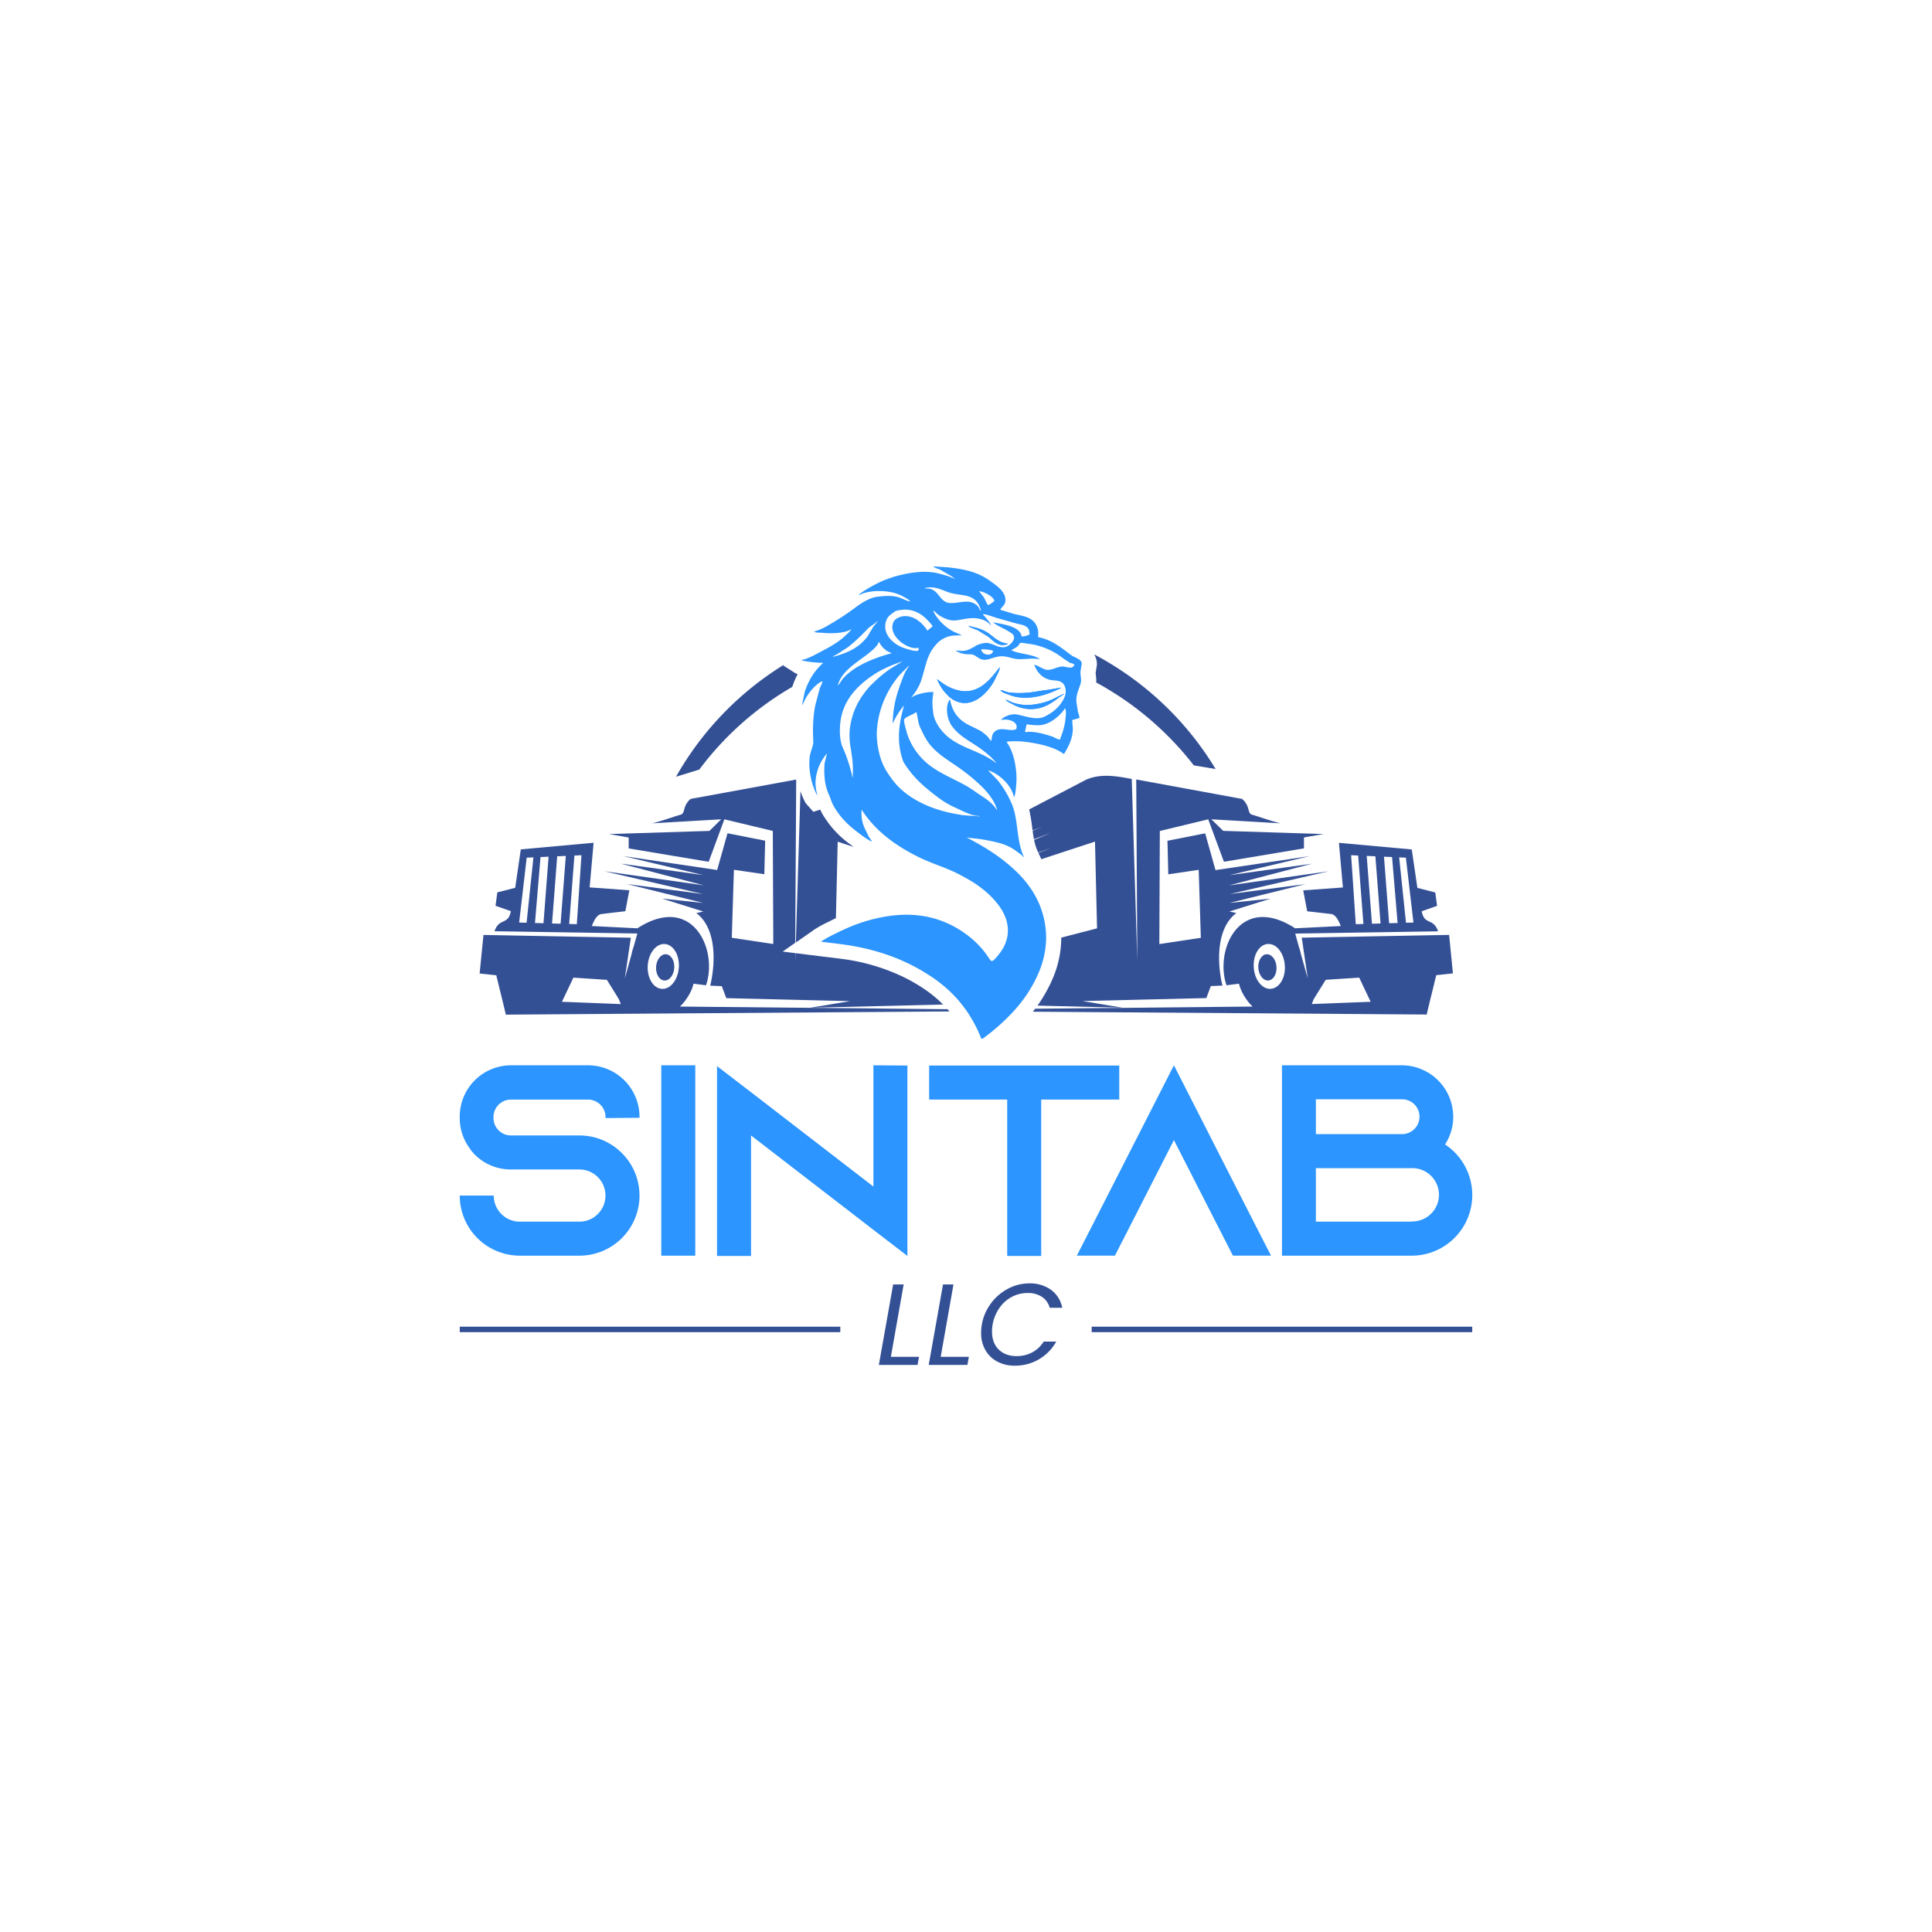<svg id="Layer_1" data-name="Layer 1" xmlns="http://www.w3.org/2000/svg" viewBox="0 0 1080 1080"><defs><style>.cls-1,.cls-3{fill:#345095;}.cls-2,.cls-4{fill:#2c95ff;}.cls-3,.cls-4{fill-rule:evenodd;}</style></defs><path class="cls-1" d="M498,758.49h15.74l-.84,4.52H491.28l8-45h5.87Z"/><path class="cls-1" d="M525.86,758.49h15.75l-.84,4.52H519.15l8-45H533Z"/><path class="cls-1" d="M553.9,728.65a27.91,27.91,0,0,1,9.55-8.23,25.08,25.08,0,0,1,11.84-3A20.22,20.22,0,0,1,587.52,721a16.26,16.26,0,0,1,6.29,10.07h-7a10.79,10.79,0,0,0-4.32-6.1,14,14,0,0,0-8.07-2.16,18.57,18.57,0,0,0-8.8,2.16,19.69,19.69,0,0,0-6.94,6.19,23.36,23.36,0,0,0-3.81,9.33,21.14,21.14,0,0,0-.32,3.87q0,6.33,3.71,10t9.91,3.71A18.29,18.29,0,0,0,577,756a17.48,17.48,0,0,0,6.45-6.06h7a26.1,26.1,0,0,1-23.23,13.48,20.22,20.22,0,0,1-9.74-2.29,16.45,16.45,0,0,1-6.65-6.45,18.91,18.91,0,0,1-2.38-9.58,27.35,27.35,0,0,1,5.45-16.42Z"/><rect class="cls-1" x="257" y="741.62" width="212.74" height="3.07"/><rect class="cls-1" x="610.25" y="741.62" width="212.74" height="3.07"/><path class="cls-2" d="M328.76,595.51H285.59A28.68,28.68,0,0,0,257,624.24v.61a28.28,28.28,0,0,0,5,16.27,27,27,0,0,0,3.65,4.56,28.41,28.41,0,0,0,19.92,8.06h38.3a14.59,14.59,0,1,1,0,29.18H290.6A14.59,14.59,0,0,1,276,668.33H257a33.62,33.62,0,0,0,33.6,33.6h33.29a33.6,33.6,0,0,0,26-54.88c-.46-.46-.76-.92-1.22-1.37a33.36,33.36,0,0,0-24.78-10.95h-38.3a9.79,9.79,0,0,1-9.73-9.73v-.6a9.79,9.79,0,0,1,9.73-9.73h43.17a9.79,9.79,0,0,1,9.73,9.73v.6l19-.15v-.61A28.8,28.8,0,0,0,328.76,595.51Z"/><rect class="cls-2" x="369.66" y="595.51" width="19" height="106.42"/><polygon class="cls-2" points="488.24 663.3 419.83 610.55 400.82 595.97 400.82 702.08 419.83 702.08 419.83 634.73 488.24 687.49 507.24 702.08 507.24 595.65 488.24 595.5 488.24 663.3"/><polygon class="cls-2" points="625.67 595.65 519.4 595.65 519.4 614.66 563.03 614.66 563.03 702.08 582.04 702.08 582.04 614.66 625.67 614.66 625.67 595.65"/><polygon class="cls-2" points="656.23 595.5 611.68 682.91 601.95 701.92 623.24 701.92 632.97 682.91 656.23 637.32 679.49 682.91 689.22 701.92 710.5 701.92 700.77 682.91 656.23 595.5"/><path class="cls-2" d="M807.8,639.75a28.24,28.24,0,0,0,4.56-15.51,28.8,28.8,0,0,0-28.73-28.73h-67V701.93H789.1a33.9,33.9,0,0,0,18.7-62.18Zm-72.21-25.24h48.19a9.73,9.73,0,0,1,0,19.46H735.59Zm53.51,68.26v.15H735.59V653H789.1a14.9,14.9,0,1,1,0,29.79Z"/><path class="cls-1" d="M454.71,520a58,58,0,0,1,8-4.49l1.85-.92c.91-.46,1.81-.91,2.72-1.33l1-42.75,8.88,2.91c-.59-.43-1.21-.9-1.87-1.4l0,0-.38-.29a55.09,55.09,0,0,1-15.28-16.9c-.43-.77-.8-1.53-1.12-2.25l-3.85,1.22L450.39,449l-.45-.86a40.54,40.54,0,0,1-2.48-5.88l-2.57,84.61Z"/><path class="cls-1" d="M372.32,533.44c-2.8-.19-5.3,2.94-5.56,7s1.78,7.48,4.59,7.67,5.29-2.94,5.56-7S375.13,533.63,372.32,533.44Z"/><path class="cls-1" d="M392.87,499.76l-42.35-5.56,42.53,10.54-22.92-2.41,23.05,7.22-3.92.84C401.78,520,399.34,541.63,397,551l6.48.26,2.53,6.71,69.18,1.68-22.31,3.69,74.31-1.8-.66-.65a68,68,0,0,0-9.42-7.72l-.55-.37c-1.29-.88-2.61-1.72-3.94-2.52-2.1-1.28-4.26-2.47-6.46-3.58a111.78,111.78,0,0,0-36.32-10.76c-2.41-.32-4.87-.62-7.25-.91l-4.32-.52-13.61-1.7-.12,4.1,0-4.11-7-.87,7-4.9.54-91.26L388,446.24c-1.9.34-2,.15-3.3,1.71-3.07,3.69-1.65,6.87-4.4,7.53-2.14.52-12.69,4.23-15.92,4.77L403.16,458l-6.6,6.48-56.13,1.77,11,1.92,0,6.11,44.73,7.47L404.92,458,432,464.5l.27,63.2-23.2-3.49,1.2-38,17,2.49.47-18.74-21.06-4.17-5.79,20.55-52.51-7.79,44.8,10.63-46.22-6.42,46.44,12.13-55.7-7.88Z"/><path class="cls-1" d="M529.88,564.36l-.19-.21-149.62-1.48c3.23-2.91,6.76-8.5,7.6-12.78l7,.89c6.87-19.85-7.55-51.77-38.37-31.86l-25.47-1.26c1.67-4.32,3.35-6.47,5.51-6.73l13.24-1.56,2.22-11.7-22.18-1.62,2.21-24.95-40.7,3.7L288,496.28l-10,2.57-1,7.49,8.57,3c-1.54,8.14-6.35,3.35-9.15,11.22l79.86,1.27-2.05,7.3a34.73,34.73,0,0,0-1.22,4.35L349.27,547l3.37-22.81-82.38-1.55-2.15,21.55,9.32,1c2,8.36,3.46,13.86,5.32,22l248-1.78-.11-.14ZM294.37,515.82l-4.16-.11,4.22-36.26,3.76-.17Zm9.44.27-4.75-.13,3.1-36.86,4.5-.2Zm9.57.28-4.78-.14,2.88-37.55,4.81-.22Zm9.06.25-4.27-.12,2.94-38.25,3.93-.18ZM314.13,560l6.4-13.49,18.72,1.23,5.67,9.13c1.62,2.84.57.58,2.11,4.42Zm65.34-19.17c-.46,6.91-4.72,12.26-9.52,11.94s-8.31-6.19-7.85-13.1,4.72-12.27,9.52-11.95S379.93,533.89,379.47,540.81Z"/><path class="cls-1" d="M708,533.44c-2.8.19-4.86,3.62-4.59,7.66s2.77,7.17,5.57,7,4.86-3.62,4.59-7.67S710.81,533.25,708,533.44Z"/><path class="cls-1" d="M810.07,522.61l-82.38,1.55L731.06,547l-3.79-13.47a34.73,34.73,0,0,0-1.22-4.35l-2-7.3,79.86-1.27c-2.8-7.87-7.61-3.08-9.16-11.22l8.58-3-1-7.49-10-2.57-3.15-21.48-40.7-3.7,2.21,24.95-22.18,1.62,2.22,11.7L744,510.93c2.16.26,3.83,2.41,5.5,6.73L724,518.92c-30.82-19.91-45.23,12-38.37,31.86l7-.89c.84,4.28,4.37,9.87,7.6,12.78l-121.58,1.2-.57.76-.3.38-.41.54,220.17,1.58c1.87-8.11,3.33-13.61,5.33-22l9.32-1ZM785.9,479.45l4.22,36.26-4.16.11-3.82-36.54Zm-7.73-.35,3.1,36.86-4.75.13-2.86-37.19Zm-9.32-.42,2.88,37.55-4.79.14L764,478.46Zm-9.63-.43,2.94,38.25-4.27.12-2.6-38.55Zm-48.84,74.5c-4.8.32-9.06-5-9.52-11.94s3-12.79,7.85-13.11,9,5,9.51,11.95S715.17,552.43,710.38,552.75Zm22.92,8.52c1.53-3.84.48-1.58,2.11-4.42l5.67-9.13,18.72-1.23L766.19,560Z"/><path class="cls-1" d="M578,469.15l9.53-3.63-9.46,4a27.7,27.7,0,0,0,2,6.36l.29.63,7.25-2.45-7.15,2.67,1.65,3.57,30-9.84,1.14,48.5-20,5.18a58,58,0,0,1-4.94,23.22q-.57,1.33-1.2,2.64c-.32.69-.65,1.36-1,2-.7,1.37-1.43,2.72-2.21,4.05s-1.66,2.75-2.56,4.1c-.44.66-.89,1.31-1.35,2l47.48,1.15-22.31-3.69,69.18-1.68,2.53-6.71,6.48-.26c-2.3-9.33-4.74-31,7.77-40.57l-3.91-.84,23.05-7.22-22.92,2.41,42.53-10.54-42.35,5.56,55.19-12.7L687,494.94l46.44-12.13-46.22,6.42L732,478.6l-52.52,7.79-5.78-20.55L652.62,470l.46,18.74,17-2.49,1.2,38-23.2,3.49.27-63.2L675.41,458l8.77,23.73,44.74-7.47,0-6.11,11-1.92-56.14-1.77L677.17,458,716,460.25c-3.23-.54-13.77-4.25-15.91-4.77-2.76-.66-1.33-3.84-4.4-7.53-1.3-1.56-1.4-1.37-3.3-1.71l-57.23-10.51.59,101.14-3.09-101.43c-10.33-2-17.72-2.8-25.35.32l-32,16.72a94.41,94.41,0,0,1,1.67,10c.08.6.15,1.19.24,1.77l5.51-2.18-5.49,2.4C577.47,466.12,577.7,467.67,578,469.15Z"/><path class="cls-3" d="M437.91,372.07l.24-.46-1,.64A174.46,174.46,0,0,0,377.9,434.2l13-4a173.47,173.47,0,0,1,50.75-45.51l1.24-.72a45.91,45.91,0,0,1,3-7.11,7.21,7.21,0,0,1-1.66-.8Z"/><path class="cls-3" d="M622.81,372.25q-5.49-3.45-11.17-6.45a10.18,10.18,0,0,1,1.51,4.86l.05.88-.14.87c-.18,1.11-.35,2.23-.53,3.35l-.07.43c0,.35.07.77.13,1.22a21.61,21.61,0,0,1,.2,4.13c1.86,1,3.71,2,5.54,3.13a173.55,173.55,0,0,1,49,43.17l12.21,2.05A174.5,174.5,0,0,0,622.81,372.25Z"/><path class="cls-2" d="M552.44,353.89a24,24,0,0,0-7.8-3.22l-3.32-.85c.64.92,4.41,2.05,5.56,2.66l5.53,3.42c3.09,2.4,5.63,6,10.8,4.15l.09-.27C558.49,359.35,556,356.44,552.44,353.89Zm0,0a24,24,0,0,0-7.8-3.22l-3.32-.85c.64.92,4.41,2.05,5.56,2.66l5.53,3.42c3.09,2.4,5.63,6,10.8,4.15l.09-.27C558.49,359.35,556,356.44,552.44,353.89Zm0,0a24,24,0,0,0-7.8-3.22l-3.32-.85c.64.92,4.41,2.05,5.56,2.66l5.53,3.42c3.09,2.4,5.63,6,10.8,4.15l.09-.27C558.49,359.35,556,356.44,552.44,353.89Zm0,0a24,24,0,0,0-7.8-3.22l-3.32-.85c.64.92,4.41,2.05,5.56,2.66l5.53,3.42c3.09,2.4,5.63,6,10.8,4.15l.09-.27C558.49,359.35,556,356.44,552.44,353.89Zm0,0a24,24,0,0,0-7.8-3.22l-3.32-.85c.64.92,4.41,2.05,5.56,2.66l5.53,3.42c3.09,2.4,5.63,6,10.8,4.15l.09-.27C558.49,359.35,556,356.44,552.44,353.89Zm0,0a24,24,0,0,0-7.8-3.22l-3.32-.85c.64.92,4.41,2.05,5.56,2.66l5.53,3.42c3.09,2.4,5.63,6,10.8,4.15l.09-.27C558.49,359.35,556,356.44,552.44,353.89Zm6.31,19.22c-4.93,6.39-11.87,15.88-23.68,12.62a25.56,25.56,0,0,1-8-3.74l-2.35-1.68-.86-.62q.25.63.54,1.23a26,26,0,0,0,5.61,8,14,14,0,0,0,7.79,4c9.15,1.15,16.5-8.74,18.8-14,.74-1.71,2.18-3.79,2.26-5.79Zm-6.31-19.22a24,24,0,0,0-7.8-3.22l-3.32-.85c.64.92,4.41,2.05,5.56,2.66l5.53,3.42c3.09,2.4,5.63,6,10.8,4.15l.09-.27C558.49,359.35,556,356.44,552.44,353.89Zm33.25,31.76c-4.27.43-8.47,1.46-12.56,1.66a48,48,0,0,1-9.42-.28c-1.5-.22-3.12-1.23-4.52-1.27,1,1.5,3.78,2.2,5.35,2.8,8.19,3.12,18.83,1.07,28.53-4a1.16,1.16,0,0,1,0-.18Zm8.93,2.16-6.11,3c-5.07,2.43-12,3.64-16.5,3.15a26.49,26.49,0,0,1-6.19-1.31L562.11,391c.84,1.32,3,2.12,4.28,2.85a20.39,20.39,0,0,0,19.55.1c3.32-1.74,5.76-4,8.61-5.76l.1-.27Zm0,0-6.11,3c-5.07,2.43-12,3.64-16.5,3.15a26.49,26.49,0,0,1-6.19-1.31L562.11,391c.84,1.32,3,2.12,4.28,2.85a20.39,20.39,0,0,0,19.55.1c3.32-1.74,5.76-4,8.61-5.76l.1-.27Zm-8.93-2.16c-4.27.43-8.47,1.46-12.56,1.66a48,48,0,0,1-9.42-.28c-1.5-.22-3.12-1.23-4.52-1.27,1,1.5,3.78,2.2,5.35,2.8,8.19,3.12,18.83,1.07,28.53-4a1.16,1.16,0,0,1,0-.18Zm-33.25-31.76a24,24,0,0,0-7.8-3.22l-3.32-.85c.64.92,4.41,2.05,5.56,2.66l5.53,3.42c3.09,2.4,5.63,6,10.8,4.15l.09-.27C558.49,359.35,556,356.44,552.44,353.89Zm6.31,19.22c-4.93,6.39-11.87,15.88-23.68,12.62a25.56,25.56,0,0,1-8-3.74l-2.35-1.68-.86-.62q.25.63.54,1.23a26,26,0,0,0,5.61,8,14,14,0,0,0,7.79,4c9.15,1.15,16.5-8.74,18.8-14,.74-1.71,2.18-3.79,2.26-5.79Zm0,0c-4.93,6.39-11.87,15.88-23.68,12.62a25.56,25.56,0,0,1-8-3.74l-2.35-1.68-.86-.62q.25.63.54,1.23a26,26,0,0,0,5.61,8,14,14,0,0,0,7.79,4c9.15,1.15,16.5-8.74,18.8-14,.74-1.71,2.18-3.79,2.26-5.79Zm-6.31-19.22a24,24,0,0,0-7.8-3.22l-3.32-.85c.64.92,4.41,2.05,5.56,2.66l5.53,3.42c3.09,2.4,5.63,6,10.8,4.15l.09-.27C558.49,359.35,556,356.44,552.44,353.89Zm33.25,31.76c-4.27.43-8.47,1.46-12.56,1.66a48,48,0,0,1-9.42-.28c-1.5-.22-3.12-1.23-4.52-1.27,1,1.5,3.78,2.2,5.35,2.8,8.19,3.12,18.83,1.07,28.53-4a1.16,1.16,0,0,1,0-.18Zm8.93,2.16-6.11,3c-5.07,2.43-12,3.64-16.5,3.15a26.49,26.49,0,0,1-6.19-1.31L562.11,391c.84,1.32,3,2.12,4.28,2.85a20.39,20.39,0,0,0,19.55.1c3.32-1.74,5.76-4,8.61-5.76l.1-.27Zm0,0-6.11,3c-5.07,2.43-12,3.64-16.5,3.15a26.49,26.49,0,0,1-6.19-1.31L562.11,391c.84,1.32,3,2.12,4.28,2.85a20.39,20.39,0,0,0,19.55.1c3.32-1.74,5.76-4,8.61-5.76l.1-.27Zm-8.93-2.16c-4.27.43-8.47,1.46-12.56,1.66a48,48,0,0,1-9.42-.28c-1.5-.22-3.12-1.23-4.52-1.27,1,1.5,3.78,2.2,5.35,2.8,8.19,3.12,18.83,1.07,28.53-4a1.16,1.16,0,0,1,0-.18Zm-33.25-31.76a24,24,0,0,0-7.8-3.22l-3.32-.85c.64.92,4.41,2.05,5.56,2.66l5.53,3.42c3.09,2.4,5.63,6,10.8,4.15l.09-.27C558.49,359.35,556,356.44,552.44,353.89Zm6.31,19.22c-4.93,6.39-11.87,15.88-23.68,12.62a25.56,25.56,0,0,1-8-3.74l-2.35-1.68-.86-.62q.25.63.54,1.23a26,26,0,0,0,5.61,8,14,14,0,0,0,7.79,4c9.15,1.15,16.5-8.74,18.8-14,.74-1.71,2.18-3.79,2.26-5.79Zm0,0c-4.93,6.39-11.87,15.88-23.68,12.62a25.56,25.56,0,0,1-8-3.74l-2.35-1.68-.86-.62q.25.63.54,1.23a26,26,0,0,0,5.61,8,14,14,0,0,0,7.79,4c9.15,1.15,16.5-8.74,18.8-14,.74-1.71,2.18-3.79,2.26-5.79Zm-6.31-19.22a24,24,0,0,0-7.8-3.22l-3.32-.85c.64.92,4.41,2.05,5.56,2.66l5.53,3.42c3.09,2.4,5.63,6,10.8,4.15l.09-.27C558.49,359.35,556,356.44,552.44,353.89Zm33.25,31.76c-4.27.43-8.47,1.46-12.56,1.66a48,48,0,0,1-9.42-.28c-1.5-.22-3.12-1.23-4.52-1.27,1,1.5,3.78,2.2,5.35,2.8,8.19,3.12,18.83,1.07,28.53-4a1.16,1.16,0,0,1,0-.18Zm8.93,2.16-6.11,3c-5.07,2.43-12,3.64-16.5,3.15a26.49,26.49,0,0,1-6.19-1.31L562.11,391c.84,1.32,3,2.12,4.28,2.85a20.39,20.39,0,0,0,19.55.1c3.32-1.74,5.76-4,8.61-5.76l.1-.27Zm0,0-6.11,3c-5.07,2.43-12,3.64-16.5,3.15a26.49,26.49,0,0,1-6.19-1.31L562.11,391c.84,1.32,3,2.12,4.28,2.85a20.39,20.39,0,0,0,19.55.1c3.32-1.74,5.76-4,8.61-5.76l.1-.27Zm-8.93-2.16c-4.27.43-8.47,1.46-12.56,1.66a48,48,0,0,1-9.42-.28c-1.5-.22-3.12-1.23-4.52-1.27,1,1.5,3.78,2.2,5.35,2.8,8.19,3.12,18.83,1.07,28.53-4a1.16,1.16,0,0,1,0-.18Zm-33.25-31.76a24,24,0,0,0-7.8-3.22l-3.32-.85c.64.92,4.41,2.05,5.56,2.66l5.53,3.42c3.09,2.4,5.63,6,10.8,4.15l.09-.27C558.49,359.35,556,356.44,552.44,353.89Zm6.31,19.22c-4.93,6.39-11.87,15.88-23.68,12.62a25.56,25.56,0,0,1-8-3.74l-2.35-1.68-.86-.62q.25.63.54,1.23a26,26,0,0,0,5.61,8,14,14,0,0,0,7.79,4c9.15,1.15,16.5-8.74,18.8-14,.74-1.71,2.18-3.79,2.26-5.79Zm0,0c-4.93,6.39-11.87,15.88-23.68,12.62a25.56,25.56,0,0,1-8-3.74l-2.35-1.68-.86-.62q.25.63.54,1.23a26,26,0,0,0,5.61,8,14,14,0,0,0,7.79,4c9.15,1.15,16.5-8.74,18.8-14,.74-1.71,2.18-3.79,2.26-5.79Zm-6.31-19.22a24,24,0,0,0-7.8-3.22l-3.32-.85c.64.92,4.41,2.05,5.56,2.66l5.53,3.42c3.09,2.4,5.63,6,10.8,4.15l.09-.27C558.49,359.35,556,356.44,552.44,353.89Zm33.25,31.76c-4.27.43-8.47,1.46-12.56,1.66a48,48,0,0,1-9.42-.28c-1.5-.22-3.12-1.23-4.52-1.27,1,1.5,3.78,2.2,5.35,2.8,8.19,3.12,18.83,1.07,28.53-4a1.16,1.16,0,0,1,0-.18Zm8.93,2.16-6.11,3c-5.07,2.43-12,3.64-16.5,3.15a26.49,26.49,0,0,1-6.19-1.31L562.11,391c.84,1.32,3,2.12,4.28,2.85a20.39,20.39,0,0,0,19.55.1c3.32-1.74,5.76-4,8.61-5.76l.1-.27Zm0,0-6.11,3c-5.07,2.43-12,3.64-16.5,3.15a26.49,26.49,0,0,1-6.19-1.31L562.11,391c.84,1.32,3,2.12,4.28,2.85a20.39,20.39,0,0,0,19.55.1c3.32-1.74,5.76-4,8.61-5.76l.1-.27Zm-8.93-2.16c-4.27.43-8.47,1.46-12.56,1.66a48,48,0,0,1-9.42-.28c-1.5-.22-3.12-1.23-4.52-1.27,1,1.5,3.78,2.2,5.35,2.8,8.19,3.12,18.83,1.07,28.53-4a1.16,1.16,0,0,1,0-.18Zm-33.25-31.76a24,24,0,0,0-7.8-3.22l-3.32-.85c.64.92,4.41,2.05,5.56,2.66l5.53,3.42c3.09,2.4,5.63,6,10.8,4.15l.09-.27C558.49,359.35,556,356.44,552.44,353.89Zm6.31,19.22c-4.93,6.39-11.87,15.88-23.68,12.62a25.56,25.56,0,0,1-8-3.74l-2.35-1.68-.86-.62q.25.63.54,1.23a26,26,0,0,0,5.61,8,14,14,0,0,0,7.79,4c9.15,1.15,16.5-8.74,18.8-14,.74-1.71,2.18-3.79,2.26-5.79Zm0,0c-4.93,6.39-11.87,15.88-23.68,12.62a25.56,25.56,0,0,1-8-3.74l-2.35-1.68-.86-.62q.25.63.54,1.23a26,26,0,0,0,5.61,8,14,14,0,0,0,7.79,4c9.15,1.15,16.5-8.74,18.8-14,.74-1.71,2.18-3.79,2.26-5.79Zm-6.31-19.22a24,24,0,0,0-7.8-3.22l-3.32-.85c.64.92,4.41,2.05,5.56,2.66l5.53,3.42c3.09,2.4,5.63,6,10.8,4.15l.09-.27C558.49,359.35,556,356.44,552.44,353.89Zm33.25,31.76c-4.27.43-8.47,1.46-12.56,1.66a48,48,0,0,1-9.42-.28c-1.5-.22-3.12-1.23-4.52-1.27,1,1.5,3.78,2.2,5.35,2.8,8.19,3.12,18.83,1.07,28.53-4a1.16,1.16,0,0,1,0-.18Zm8.93,2.16-6.11,3c-5.07,2.43-12,3.64-16.5,3.15a26.49,26.49,0,0,1-6.19-1.31L562.11,391c.84,1.32,3,2.12,4.28,2.85a20.39,20.39,0,0,0,19.55.1c3.32-1.74,5.76-4,8.61-5.76l.1-.27Zm0,0-6.11,3c-5.07,2.43-12,3.64-16.5,3.15a26.49,26.49,0,0,1-6.19-1.31L562.11,391c.84,1.32,3,2.12,4.28,2.85a20.39,20.39,0,0,0,19.55.1c3.32-1.74,5.76-4,8.61-5.76l.1-.27Zm-8.93-2.16c-4.27.43-8.47,1.46-12.56,1.66a48,48,0,0,1-9.42-.28c-1.5-.22-3.12-1.23-4.52-1.27,1,1.5,3.78,2.2,5.35,2.8,8.19,3.12,18.83,1.07,28.53-4a1.16,1.16,0,0,1,0-.18Zm-33.25-31.76a24,24,0,0,0-7.8-3.22l-3.32-.85c.64.92,4.41,2.05,5.56,2.66l5.53,3.42c3.09,2.4,5.63,6,10.8,4.15l.09-.27C558.49,359.35,556,356.44,552.44,353.89Zm6.31,19.22c-4.93,6.39-11.87,15.88-23.68,12.62a25.56,25.56,0,0,1-8-3.74l-2.35-1.68-.86-.62q.25.63.54,1.23a26,26,0,0,0,5.61,8,14,14,0,0,0,7.79,4c9.15,1.15,16.5-8.74,18.8-14,.74-1.71,2.18-3.79,2.26-5.79Zm0,0c-4.93,6.39-11.87,15.88-23.68,12.62a25.56,25.56,0,0,1-8-3.74l-2.35-1.68-.86-.62q.25.63.54,1.23a26,26,0,0,0,5.61,8,14,14,0,0,0,7.79,4c9.15,1.15,16.5-8.74,18.8-14,.74-1.71,2.18-3.79,2.26-5.79Zm-6.31-19.22a24,24,0,0,0-7.8-3.22l-3.32-.85c.64.92,4.41,2.05,5.56,2.66l5.53,3.42c3.09,2.4,5.63,6,10.8,4.15l.09-.27C558.49,359.35,556,356.44,552.44,353.89Zm33.25,31.76c-4.27.43-8.47,1.46-12.56,1.66a48,48,0,0,1-9.42-.28c-1.5-.22-3.12-1.23-4.52-1.27,1,1.5,3.78,2.2,5.35,2.8,8.19,3.12,18.83,1.07,28.53-4a1.16,1.16,0,0,1,0-.18Zm8.93,2.16-6.11,3c-5.07,2.43-12,3.64-16.5,3.15a26.49,26.49,0,0,1-6.19-1.31L562.11,391c.84,1.32,3,2.12,4.28,2.85a20.39,20.39,0,0,0,19.55.1c3.32-1.74,5.76-4,8.61-5.76l.1-.27Zm0,0-6.11,3c-5.07,2.43-12,3.64-16.5,3.15a26.49,26.49,0,0,1-6.19-1.31L562.11,391c.84,1.32,3,2.12,4.28,2.85a20.39,20.39,0,0,0,19.55.1c3.32-1.74,5.76-4,8.61-5.76l.1-.27Zm-8.93-2.16c-4.27.43-8.47,1.46-12.56,1.66a48,48,0,0,1-9.42-.28c-1.5-.22-3.12-1.23-4.52-1.27,1,1.5,3.78,2.2,5.35,2.8,8.19,3.12,18.83,1.07,28.53-4a1.16,1.16,0,0,1,0-.18Zm-33.25-31.76a24,24,0,0,0-7.8-3.22l-3.32-.85c.64.92,4.41,2.05,5.56,2.66l5.53,3.42c3.09,2.4,5.63,6,10.8,4.15l.09-.27C558.49,359.35,556,356.44,552.44,353.89Zm6.31,19.22c-4.93,6.39-11.87,15.88-23.68,12.62a25.56,25.56,0,0,1-8-3.74l-2.35-1.68-.86-.62q.25.63.54,1.23a26,26,0,0,0,5.61,8,14,14,0,0,0,7.79,4c9.15,1.15,16.5-8.74,18.8-14,.74-1.71,2.18-3.79,2.26-5.79Zm0,0c-4.93,6.39-11.87,15.88-23.68,12.62a25.56,25.56,0,0,1-8-3.74l-2.35-1.68-.86-.62q.25.63.54,1.23a26,26,0,0,0,5.61,8,14,14,0,0,0,7.79,4c9.15,1.15,16.5-8.74,18.8-14,.74-1.71,2.18-3.79,2.26-5.79Zm-6.31-19.22a24,24,0,0,0-7.8-3.22l-3.32-.85c.64.92,4.41,2.05,5.56,2.66l5.53,3.42c3.09,2.4,5.63,6,10.8,4.15l.09-.27C558.49,359.35,556,356.44,552.44,353.89Zm33.25,31.76c-4.27.43-8.47,1.46-12.56,1.66a48,48,0,0,1-9.42-.28c-1.5-.22-3.12-1.23-4.52-1.27,1,1.5,3.78,2.2,5.35,2.8,8.19,3.12,18.83,1.07,28.53-4a1.16,1.16,0,0,1,0-.18Zm8.93,2.16-6.11,3c-5.07,2.43-12,3.64-16.5,3.15a26.49,26.49,0,0,1-6.19-1.31L562.11,391c.84,1.32,3,2.12,4.28,2.85a20.39,20.39,0,0,0,19.55.1c3.32-1.74,5.76-4,8.61-5.76l.1-.27Zm0,0-6.11,3c-5.07,2.43-12,3.64-16.5,3.15a26.49,26.49,0,0,1-6.19-1.31L562.11,391c.84,1.32,3,2.12,4.28,2.85a20.39,20.39,0,0,0,19.55.1c3.32-1.74,5.76-4,8.61-5.76l.1-.27Zm-8.93-2.16c-4.27.43-8.47,1.46-12.56,1.66a48,48,0,0,1-9.42-.28c-1.5-.22-3.12-1.23-4.52-1.27,1,1.5,3.78,2.2,5.35,2.8,8.19,3.12,18.83,1.07,28.53-4a1.16,1.16,0,0,1,0-.18Zm-33.25-31.76a24,24,0,0,0-7.8-3.22l-3.32-.85c.64.92,4.41,2.05,5.56,2.66l5.53,3.42c3.09,2.4,5.63,6,10.8,4.15l.09-.27C558.49,359.35,556,356.44,552.44,353.89Zm6.31,19.22c-4.93,6.39-11.87,15.88-23.68,12.62a25.56,25.56,0,0,1-8-3.74l-2.35-1.68-.86-.62q.25.63.54,1.23a26,26,0,0,0,5.61,8,14,14,0,0,0,7.79,4c9.15,1.15,16.5-8.74,18.8-14,.74-1.71,2.18-3.79,2.26-5.79Zm0,0c-4.93,6.39-11.87,15.88-23.68,12.62a25.56,25.56,0,0,1-8-3.74l-2.35-1.68-.86-.62q.25.63.54,1.23a26,26,0,0,0,5.61,8,14,14,0,0,0,7.79,4c9.15,1.15,16.5-8.74,18.8-14,.74-1.71,2.18-3.79,2.26-5.79Zm-6.31-19.22a24,24,0,0,0-7.8-3.22l-3.32-.85c.64.92,4.41,2.05,5.56,2.66l5.53,3.42c3.09,2.4,5.63,6,10.8,4.15l.09-.27C558.49,359.35,556,356.44,552.44,353.89Zm33.25,31.76c-4.27.43-8.47,1.46-12.56,1.66a48,48,0,0,1-9.42-.28c-1.5-.22-3.12-1.23-4.52-1.27,1,1.5,3.78,2.2,5.35,2.8,8.19,3.12,18.83,1.07,28.53-4a1.16,1.16,0,0,1,0-.18Zm8.93,2.16-6.11,3c-5.07,2.43-12,3.64-16.5,3.15a26.49,26.49,0,0,1-6.19-1.31L562.11,391c.84,1.32,3,2.12,4.28,2.85a20.39,20.39,0,0,0,19.55.1c3.32-1.74,5.76-4,8.61-5.76l.1-.27Zm0,0-6.11,3c-5.07,2.43-12,3.64-16.5,3.15a26.49,26.49,0,0,1-6.19-1.31L562.11,391c.84,1.32,3,2.12,4.28,2.85a20.39,20.39,0,0,0,19.55.1c3.32-1.74,5.76-4,8.61-5.76l.1-.27Zm-8.93-2.16c-4.27.43-8.47,1.46-12.56,1.66a48,48,0,0,1-9.42-.28c-1.5-.22-3.12-1.23-4.52-1.27,1,1.5,3.78,2.2,5.35,2.8,8.19,3.12,18.83,1.07,28.53-4a1.16,1.16,0,0,1,0-.18Zm-33.25-31.76a24,24,0,0,0-7.8-3.22l-3.32-.85c.64.92,4.41,2.05,5.56,2.66l5.53,3.42c3.09,2.4,5.63,6,10.8,4.15l.09-.27C558.49,359.35,556,356.44,552.44,353.89Zm6.31,19.22c-4.93,6.39-11.87,15.88-23.68,12.62a25.56,25.56,0,0,1-8-3.74l-2.35-1.68-.86-.62q.25.63.54,1.23a26,26,0,0,0,5.61,8,14,14,0,0,0,7.79,4c9.15,1.15,16.5-8.74,18.8-14,.74-1.71,2.18-3.79,2.26-5.79Zm0,0c-4.93,6.39-11.87,15.88-23.68,12.62a25.56,25.56,0,0,1-8-3.74l-2.35-1.68-.86-.62q.25.63.54,1.23a26,26,0,0,0,5.61,8,14,14,0,0,0,7.79,4c9.15,1.15,16.5-8.74,18.8-14,.74-1.71,2.18-3.79,2.26-5.79Zm-6.31-19.22a24,24,0,0,0-7.8-3.22l-3.32-.85c.64.92,4.41,2.05,5.56,2.66l5.53,3.42c3.09,2.4,5.63,6,10.8,4.15l.09-.27C558.49,359.35,556,356.44,552.44,353.89Zm33.25,31.76c-4.27.43-8.47,1.46-12.56,1.66a48,48,0,0,1-9.42-.28c-1.5-.22-3.12-1.23-4.52-1.27,1,1.5,3.78,2.2,5.35,2.8,8.19,3.12,18.83,1.07,28.53-4a1.16,1.16,0,0,1,0-.18Zm8.93,2.16-6.11,3c-5.07,2.43-12,3.64-16.5,3.15a26.49,26.49,0,0,1-6.19-1.31L562.11,391c.84,1.32,3,2.12,4.28,2.85a20.39,20.39,0,0,0,19.55.1c3.32-1.74,5.76-4,8.61-5.76l.1-.27Zm0,0-6.11,3c-5.07,2.43-12,3.64-16.5,3.15a26.49,26.49,0,0,1-6.19-1.31L562.11,391c.84,1.32,3,2.12,4.28,2.85a20.39,20.39,0,0,0,19.55.1c3.32-1.74,5.76-4,8.61-5.76l.1-.27Zm-8.93-2.16c-4.27.43-8.47,1.46-12.56,1.66a48,48,0,0,1-9.42-.28c-1.5-.22-3.12-1.23-4.52-1.27,1,1.5,3.78,2.2,5.35,2.8,8.19,3.12,18.83,1.07,28.53-4a1.16,1.16,0,0,1,0-.18Zm-33.25-31.76a24,24,0,0,0-7.8-3.22l-3.32-.85c.64.92,4.41,2.05,5.56,2.66l5.53,3.42c3.09,2.4,5.63,6,10.8,4.15l.09-.27C558.49,359.35,556,356.44,552.44,353.89Zm6.31,19.22c-4.93,6.39-11.87,15.88-23.68,12.62a25.56,25.56,0,0,1-8-3.74l-2.35-1.68-.86-.62q.25.63.54,1.23a26,26,0,0,0,5.61,8,14,14,0,0,0,7.79,4c9.15,1.15,16.5-8.74,18.8-14,.74-1.71,2.18-3.79,2.26-5.79Zm0,0c-4.93,6.39-11.87,15.88-23.68,12.62a25.56,25.56,0,0,1-8-3.74l-2.35-1.68-.86-.62q.25.63.54,1.23a26,26,0,0,0,5.61,8,14,14,0,0,0,7.79,4c9.15,1.15,16.5-8.74,18.8-14,.74-1.71,2.18-3.79,2.26-5.79Zm-6.31-19.22a24,24,0,0,0-7.8-3.22l-3.32-.85c.64.92,4.41,2.05,5.56,2.66l5.53,3.42c3.09,2.4,5.63,6,10.8,4.15l.09-.27C558.49,359.35,556,356.44,552.44,353.89Zm33.25,31.76c-4.27.43-8.47,1.46-12.56,1.66a48,48,0,0,1-9.42-.28c-1.5-.22-3.12-1.23-4.52-1.27,1,1.5,3.78,2.2,5.35,2.8,8.19,3.12,18.83,1.07,28.53-4a1.16,1.16,0,0,1,0-.18Zm8.93,2.16-6.11,3c-5.07,2.43-12,3.64-16.5,3.15a26.49,26.49,0,0,1-6.19-1.31L562.11,391c.84,1.32,3,2.12,4.28,2.85a20.39,20.39,0,0,0,19.55.1c3.32-1.74,5.76-4,8.61-5.76l.1-.27Zm0,0-6.11,3c-5.07,2.43-12,3.64-16.5,3.15a26.49,26.49,0,0,1-6.19-1.31L562.11,391c.84,1.32,3,2.12,4.28,2.85a20.39,20.39,0,0,0,19.55.1c3.32-1.74,5.76-4,8.61-5.76l.1-.27Zm-8.93-2.16c-4.27.43-8.47,1.46-12.56,1.66a48,48,0,0,1-9.42-.28c-1.5-.22-3.12-1.23-4.52-1.27,1,1.5,3.78,2.2,5.35,2.8,8.19,3.12,18.83,1.07,28.53-4a1.16,1.16,0,0,1,0-.18Zm-33.25-31.76a24,24,0,0,0-7.8-3.22l-3.32-.85c.64.92,4.41,2.05,5.56,2.66l5.53,3.42c3.09,2.4,5.63,6,10.8,4.15l.09-.27C558.49,359.35,556,356.44,552.44,353.89Zm6.31,19.22c-4.93,6.39-11.87,15.88-23.68,12.62a25.56,25.56,0,0,1-8-3.74l-2.35-1.68-.86-.62q.25.63.54,1.23a26,26,0,0,0,5.61,8,14,14,0,0,0,7.79,4c9.15,1.15,16.5-8.74,18.8-14,.74-1.71,2.18-3.79,2.26-5.79Zm0,0c-4.93,6.39-11.87,15.88-23.68,12.62a25.56,25.56,0,0,1-8-3.74l-2.35-1.68-.86-.62q.25.63.54,1.23a26,26,0,0,0,5.61,8,14,14,0,0,0,7.79,4c9.15,1.15,16.5-8.74,18.8-14,.74-1.71,2.18-3.79,2.26-5.79Zm-6.31-19.22a24,24,0,0,0-7.8-3.22l-3.32-.85c.64.92,4.41,2.05,5.56,2.66l5.53,3.42c3.09,2.4,5.63,6,10.8,4.15l.09-.27C558.49,359.35,556,356.44,552.44,353.89Zm33.25,31.76c-4.27.43-8.47,1.46-12.56,1.66a48,48,0,0,1-9.42-.28c-1.5-.22-3.12-1.23-4.52-1.27,1,1.5,3.78,2.2,5.35,2.8,8.19,3.12,18.83,1.07,28.53-4a1.16,1.16,0,0,1,0-.18Zm8.93,2.16-6.11,3c-5.07,2.43-12,3.64-16.5,3.15a26.49,26.49,0,0,1-6.19-1.31L562.11,391c.84,1.32,3,2.12,4.28,2.85a20.39,20.39,0,0,0,19.55.1c3.32-1.74,5.76-4,8.61-5.76l.1-.27Zm0,0-6.11,3c-5.07,2.43-12,3.64-16.5,3.15a26.49,26.49,0,0,1-6.19-1.31L562.11,391c.84,1.32,3,2.12,4.28,2.85a20.39,20.39,0,0,0,19.55.1c3.32-1.74,5.76-4,8.61-5.76l.1-.27Zm-8.93-2.16c-4.27.43-8.47,1.46-12.56,1.66a48,48,0,0,1-9.42-.28c-1.5-.22-3.12-1.23-4.52-1.27,1,1.5,3.78,2.2,5.35,2.8,8.19,3.12,18.83,1.07,28.53-4a1.16,1.16,0,0,1,0-.18Zm-33.25-31.76a24,24,0,0,0-7.8-3.22l-3.32-.85c.64.92,4.41,2.05,5.56,2.66l5.53,3.42c3.09,2.4,5.63,6,10.8,4.15l.09-.27C558.49,359.35,556,356.44,552.44,353.89Zm6.31,19.22c-4.93,6.39-11.87,15.88-23.68,12.62a25.56,25.56,0,0,1-8-3.74l-2.35-1.68-.86-.62q.25.63.54,1.23a26,26,0,0,0,5.61,8,14,14,0,0,0,7.79,4c9.15,1.15,16.5-8.74,18.8-14,.74-1.71,2.18-3.79,2.26-5.79Zm0,0c-4.93,6.39-11.87,15.88-23.68,12.62a25.56,25.56,0,0,1-8-3.74l-2.35-1.68-.86-.62q.25.63.54,1.23a26,26,0,0,0,5.61,8,14,14,0,0,0,7.79,4c9.15,1.15,16.5-8.74,18.8-14,.74-1.71,2.18-3.79,2.26-5.79Zm-6.31-19.22a24,24,0,0,0-7.8-3.22l-3.32-.85c.64.92,4.41,2.05,5.56,2.66l5.53,3.42c3.09,2.4,5.63,6,10.8,4.15l.09-.27C558.49,359.35,556,356.44,552.44,353.89Zm33.25,31.76c-4.27.43-8.47,1.46-12.56,1.66a48,48,0,0,1-9.42-.28c-1.5-.22-3.12-1.23-4.52-1.27,1,1.5,3.78,2.2,5.35,2.8,8.19,3.12,18.83,1.07,28.53-4a1.16,1.16,0,0,1,0-.18Zm8.93,2.16-6.11,3c-5.07,2.43-12,3.64-16.5,3.15a26.49,26.49,0,0,1-6.19-1.31L562.11,391c.84,1.32,3,2.12,4.28,2.85a20.39,20.39,0,0,0,19.55.1c3.32-1.74,5.76-4,8.61-5.76l.1-.27Zm0,0-6.11,3c-5.07,2.43-12,3.64-16.5,3.15a26.49,26.49,0,0,1-6.19-1.31L562.11,391c.84,1.32,3,2.12,4.28,2.85a20.39,20.39,0,0,0,19.55.1c3.32-1.74,5.76-4,8.61-5.76l.1-.27Zm-8.93-2.16c-4.27.43-8.47,1.46-12.56,1.66a48,48,0,0,1-9.42-.28c-1.5-.22-3.12-1.23-4.52-1.27,1,1.5,3.78,2.2,5.35,2.8,8.19,3.12,18.83,1.07,28.53-4a1.16,1.16,0,0,1,0-.18Zm-33.25-31.76a24,24,0,0,0-7.8-3.22l-3.32-.85c.64.92,4.41,2.05,5.56,2.66l5.53,3.42c3.09,2.4,5.63,6,10.8,4.15l.09-.27C558.49,359.35,556,356.44,552.44,353.89Zm6.31,19.22c-4.93,6.39-11.87,15.88-23.68,12.62a25.56,25.56,0,0,1-8-3.74l-2.35-1.68-.86-.62q.25.63.54,1.23a26,26,0,0,0,5.61,8,14,14,0,0,0,7.79,4c9.15,1.15,16.5-8.74,18.8-14,.74-1.71,2.18-3.79,2.26-5.79Zm0,0c-4.93,6.39-11.87,15.88-23.68,12.62a25.56,25.56,0,0,1-8-3.74l-2.35-1.68-.86-.62q.25.63.54,1.23a26,26,0,0,0,5.61,8,14,14,0,0,0,7.79,4c9.15,1.15,16.5-8.74,18.8-14,.74-1.71,2.18-3.79,2.26-5.79Zm-6.31-19.22a24,24,0,0,0-7.8-3.22l-3.32-.85c.64.92,4.41,2.05,5.56,2.66l5.53,3.42c3.09,2.4,5.63,6,10.8,4.15l.09-.27C558.49,359.35,556,356.44,552.44,353.89Zm33.25,31.76c-4.27.43-8.47,1.46-12.56,1.66a48,48,0,0,1-9.42-.28c-1.5-.22-3.12-1.23-4.52-1.27,1,1.5,3.78,2.2,5.35,2.8,8.19,3.12,18.83,1.07,28.53-4a1.16,1.16,0,0,1,0-.18Zm8.93,2.16-6.11,3c-5.07,2.43-12,3.64-16.5,3.15a26.49,26.49,0,0,1-6.19-1.31L562.11,391c.84,1.32,3,2.12,4.28,2.85a20.39,20.39,0,0,0,19.55.1c3.32-1.74,5.76-4,8.61-5.76l.1-.27Zm0,0-6.11,3c-5.07,2.43-12,3.64-16.5,3.15a26.49,26.49,0,0,1-6.19-1.31L562.11,391c.84,1.32,3,2.12,4.28,2.85a20.39,20.39,0,0,0,19.55.1c3.32-1.74,5.76-4,8.61-5.76l.1-.27Zm-8.93-2.16c-4.27.43-8.47,1.46-12.56,1.66a48,48,0,0,1-9.42-.28c-1.5-.22-3.12-1.23-4.52-1.27,1,1.5,3.78,2.2,5.35,2.8,8.19,3.12,18.83,1.07,28.53-4a1.16,1.16,0,0,1,0-.18Zm-33.25-31.76a24,24,0,0,0-7.8-3.22l-3.32-.85c.64.92,4.41,2.05,5.56,2.66l5.53,3.42c3.09,2.4,5.63,6,10.8,4.15l.09-.27C558.49,359.35,556,356.44,552.44,353.89Zm6.31,19.22c-4.93,6.39-11.87,15.88-23.68,12.62a25.56,25.56,0,0,1-8-3.74l-2.35-1.68-.86-.62q.25.63.54,1.23a26,26,0,0,0,5.61,8,14,14,0,0,0,7.79,4c9.15,1.15,16.5-8.74,18.8-14,.74-1.71,2.18-3.79,2.26-5.79Zm0,0c-4.93,6.39-11.87,15.88-23.68,12.62a25.56,25.56,0,0,1-8-3.74l-2.35-1.68-.86-.62q.25.63.54,1.23a26,26,0,0,0,5.61,8,14,14,0,0,0,7.79,4c9.15,1.15,16.5-8.74,18.8-14,.74-1.71,2.18-3.79,2.26-5.79Zm-6.31-19.22a24,24,0,0,0-7.8-3.22l-3.32-.85c.64.92,4.41,2.05,5.56,2.66l5.53,3.42c3.09,2.4,5.63,6,10.8,4.15l.09-.27C558.49,359.35,556,356.44,552.44,353.89Zm33.25,31.76c-4.27.43-8.47,1.46-12.56,1.66a48,48,0,0,1-9.42-.28c-1.5-.22-3.12-1.23-4.52-1.27,1,1.5,3.78,2.2,5.35,2.8,8.19,3.12,18.83,1.07,28.53-4a1.16,1.16,0,0,1,0-.18Zm8.93,2.16-6.11,3c-5.07,2.43-12,3.64-16.5,3.15a26.49,26.49,0,0,1-6.19-1.31L562.11,391c.84,1.32,3,2.12,4.28,2.85a20.39,20.39,0,0,0,19.55.1c3.32-1.74,5.76-4,8.61-5.76l.1-.27Zm0,0-6.11,3c-5.07,2.43-12,3.64-16.5,3.15a26.49,26.49,0,0,1-6.19-1.31L562.11,391c.84,1.32,3,2.12,4.28,2.85a20.39,20.39,0,0,0,19.55.1c3.32-1.74,5.76-4,8.61-5.76l.1-.27Zm-8.93-2.16c-4.27.43-8.47,1.46-12.56,1.66a48,48,0,0,1-9.42-.28c-1.5-.22-3.12-1.23-4.52-1.27,1,1.5,3.78,2.2,5.35,2.8,8.19,3.12,18.83,1.07,28.53-4a1.16,1.16,0,0,1,0-.18Zm-33.25-31.76a24,24,0,0,0-7.8-3.22l-3.32-.85c.64.92,4.41,2.05,5.56,2.66l5.53,3.42c3.09,2.4,5.63,6,10.8,4.15l.09-.27C558.49,359.35,556,356.44,552.44,353.89Zm6.31,19.22c-4.93,6.39-11.87,15.88-23.68,12.62a25.56,25.56,0,0,1-8-3.74l-2.35-1.68-.86-.62q.25.63.54,1.23a26,26,0,0,0,5.61,8,14,14,0,0,0,7.79,4c9.15,1.15,16.5-8.74,18.8-14,.74-1.71,2.18-3.79,2.26-5.79Zm0,0c-4.93,6.39-11.87,15.88-23.68,12.62a25.56,25.56,0,0,1-8-3.74l-2.35-1.68-.86-.62q.25.63.54,1.23a26,26,0,0,0,5.61,8,14,14,0,0,0,7.79,4c9.15,1.15,16.5-8.74,18.8-14,.74-1.71,2.18-3.79,2.26-5.79Zm-6.31-19.22a24,24,0,0,0-7.8-3.22l-3.32-.85c.64.92,4.41,2.05,5.56,2.66l5.53,3.42c3.09,2.4,5.63,6,10.8,4.15l.09-.27C558.49,359.35,556,356.44,552.44,353.89Zm33.25,31.76c-4.27.43-8.47,1.46-12.56,1.66a48,48,0,0,1-9.42-.28c-1.5-.22-3.12-1.23-4.52-1.27,1,1.5,3.78,2.2,5.35,2.8,8.19,3.12,18.83,1.07,28.53-4a1.16,1.16,0,0,1,0-.18Zm8.93,2.16-6.11,3c-5.07,2.43-12,3.64-16.5,3.15a26.49,26.49,0,0,1-6.19-1.31L562.11,391c.84,1.32,3,2.12,4.28,2.85a20.39,20.39,0,0,0,19.55.1c3.32-1.74,5.76-4,8.61-5.76l.1-.27Zm0,0-6.11,3c-5.07,2.43-12,3.64-16.5,3.15a26.49,26.49,0,0,1-6.19-1.31L562.11,391c.84,1.32,3,2.12,4.28,2.85a20.39,20.39,0,0,0,19.55.1c3.32-1.74,5.76-4,8.61-5.76l.1-.27Zm-8.93-2.16c-4.27.43-8.47,1.46-12.56,1.66a48,48,0,0,1-9.42-.28c-1.5-.22-3.12-1.23-4.52-1.27,1,1.5,3.78,2.2,5.35,2.8,8.19,3.12,18.83,1.07,28.53-4a1.16,1.16,0,0,1,0-.18Zm-33.25-31.76a24,24,0,0,0-7.8-3.22l-3.32-.85c.64.92,4.41,2.05,5.56,2.66l5.53,3.42c3.09,2.4,5.63,6,10.8,4.15l.09-.27C558.49,359.35,556,356.44,552.44,353.89Zm6.31,19.22c-4.93,6.39-11.87,15.88-23.68,12.62a25.56,25.56,0,0,1-8-3.74l-2.35-1.68-.86-.62q.25.63.54,1.23a26,26,0,0,0,5.61,8,14,14,0,0,0,7.79,4c9.15,1.15,16.5-8.74,18.8-14,.74-1.71,2.18-3.79,2.26-5.79Zm0,0c-4.93,6.39-11.87,15.88-23.68,12.62a25.56,25.56,0,0,1-8-3.74l-2.35-1.68-.86-.62q.25.63.54,1.23a26,26,0,0,0,5.61,8,14,14,0,0,0,7.79,4c9.15,1.15,16.5-8.74,18.8-14,.74-1.71,2.18-3.79,2.26-5.79Zm-6.31-19.22a24,24,0,0,0-7.8-3.22l-3.32-.85c.64.92,4.41,2.05,5.56,2.66l5.53,3.42c3.09,2.4,5.63,6,10.8,4.15l.09-.27C558.49,359.35,556,356.44,552.44,353.89Zm33.25,31.76c-4.27.43-8.47,1.46-12.56,1.66a48,48,0,0,1-9.42-.28c-1.5-.22-3.12-1.23-4.52-1.27,1,1.5,3.78,2.2,5.35,2.8,8.19,3.12,18.83,1.07,28.53-4a1.16,1.16,0,0,1,0-.18Zm8.93,2.16-6.11,3c-5.07,2.43-12,3.64-16.5,3.15a26.49,26.49,0,0,1-6.19-1.31L562.11,391c.84,1.32,3,2.12,4.28,2.85a20.39,20.39,0,0,0,19.55.1c3.32-1.74,5.76-4,8.61-5.76l.1-.27Zm0,0-6.11,3c-5.07,2.43-12,3.64-16.5,3.15a26.49,26.49,0,0,1-6.19-1.31L562.11,391c.84,1.32,3,2.12,4.28,2.85a20.39,20.39,0,0,0,19.55.1c3.32-1.74,5.76-4,8.61-5.76l.1-.27Zm-8.93-2.16c-4.27.43-8.47,1.46-12.56,1.66a48,48,0,0,1-9.42-.28c-1.5-.22-3.12-1.23-4.52-1.27,1,1.5,3.78,2.2,5.35,2.8,8.19,3.12,18.83,1.07,28.53-4a1.16,1.16,0,0,1,0-.18Zm-33.25-31.76a24,24,0,0,0-7.8-3.22l-3.32-.85c.64.92,4.41,2.05,5.56,2.66l5.53,3.42c3.09,2.4,5.63,6,10.8,4.15l.09-.27C558.49,359.35,556,356.44,552.44,353.89Zm6.31,19.22c-4.93,6.39-11.87,15.88-23.68,12.62a25.56,25.56,0,0,1-8-3.74l-2.35-1.68-.86-.62q.25.63.54,1.23a26,26,0,0,0,5.61,8,14,14,0,0,0,7.79,4c9.15,1.15,16.5-8.74,18.8-14,.74-1.71,2.18-3.79,2.26-5.79Zm-8-13.68a15.39,15.39,0,0,0-5.67,1.77l.34,0a15.84,15.84,0,0,1,5.68-1.8Zm8,13.68c-4.93,6.39-11.87,15.88-23.68,12.62a25.56,25.56,0,0,1-8-3.74l-2.35-1.68-.86-.62q.25.63.54,1.23a26,26,0,0,0,5.61,8,14,14,0,0,0,7.79,4c9.15,1.15,16.5-8.74,18.8-14,.74-1.71,2.18-3.79,2.26-5.79Zm-6.31-19.22a24,24,0,0,0-7.8-3.22l-3.32-.85c.64.92,4.41,2.05,5.56,2.66l5.53,3.42c3.09,2.4,5.63,6,10.8,4.15l.09-.27C558.49,359.35,556,356.44,552.44,353.89Zm33.25,31.76c-4.27.43-8.47,1.46-12.56,1.66a48,48,0,0,1-9.42-.28c-1.5-.22-3.12-1.23-4.52-1.27,1,1.5,3.78,2.2,5.35,2.8,8.19,3.12,18.83,1.07,28.53-4a1.16,1.16,0,0,1,0-.18Zm8.93,2.16-6.11,3c-5.07,2.43-12,3.64-16.5,3.15a26.49,26.49,0,0,1-6.19-1.31L562.11,391c.84,1.32,3,2.12,4.28,2.85a20.39,20.39,0,0,0,19.55.1c3.32-1.74,5.76-4,8.61-5.76l.1-.27Zm-35.87-14.7c-4.93,6.39-11.87,15.88-23.68,12.62a25.56,25.56,0,0,1-8-3.74l-2.35-1.68-.86-.62q.25.63.54,1.23a26,26,0,0,0,5.61,8,14,14,0,0,0,7.79,4c9.15,1.15,16.5-8.74,18.8-14,.74-1.71,2.18-3.79,2.26-5.79Zm-6.31-19.22a24,24,0,0,0-7.8-3.22l-3.32-.85c.64.92,4.41,2.05,5.56,2.66l5.53,3.42c3.09,2.4,5.63,6,10.8,4.15l.09-.27C558.49,359.35,556,356.44,552.44,353.89Zm33.25,31.76c-4.27.43-8.47,1.46-12.56,1.66a48,48,0,0,1-9.42-.28c-1.5-.22-3.12-1.23-4.52-1.27,1,1.5,3.78,2.2,5.35,2.8,8.19,3.12,18.83,1.07,28.53-4a1.16,1.16,0,0,1,0-.18Zm8.93,2.16-6.11,3c-5.07,2.43-12,3.64-16.5,3.15a26.49,26.49,0,0,1-6.19-1.31L562.11,391c.84,1.32,3,2.12,4.28,2.85a20.39,20.39,0,0,0,19.55.1c3.32-1.74,5.76-4,8.61-5.76l.1-.27Zm0,0-6.11,3c-5.07,2.43-12,3.64-16.5,3.15a26.49,26.49,0,0,1-6.19-1.31L562.11,391c.84,1.32,3,2.12,4.28,2.85a20.39,20.39,0,0,0,19.55.1c3.32-1.74,5.76-4,8.61-5.76l.1-.27Zm-8.93-2.16c-4.27.43-8.47,1.46-12.56,1.66a48,48,0,0,1-9.42-.28c-1.5-.22-3.12-1.23-4.52-1.27,1,1.5,3.78,2.2,5.35,2.8,8.19,3.12,18.83,1.07,28.53-4a1.16,1.16,0,0,1,0-.18Zm-33.25-31.76a24,24,0,0,0-7.8-3.22l-3.32-.85c.64.92,4.41,2.05,5.56,2.66l5.53,3.42c3.09,2.4,5.63,6,10.8,4.15l.09-.27C558.49,359.35,556,356.44,552.44,353.89Zm6.31,19.22c-4.93,6.39-11.87,15.88-23.68,12.62a25.56,25.56,0,0,1-8-3.74l-2.35-1.68-.86-.62q.25.63.54,1.23a26,26,0,0,0,5.61,8,14,14,0,0,0,7.79,4c9.15,1.15,16.5-8.74,18.8-14,.74-1.71,2.18-3.79,2.26-5.79Zm0,0c-4.93,6.39-11.87,15.88-23.68,12.62a25.56,25.56,0,0,1-8-3.74l-2.35-1.68-.86-.62q.25.63.54,1.23a26,26,0,0,0,5.61,8,14,14,0,0,0,7.79,4c9.15,1.15,16.5-8.74,18.8-14,.74-1.71,2.18-3.79,2.26-5.79Zm-6.31-19.22a24,24,0,0,0-7.8-3.22l-3.32-.85c.64.92,4.41,2.05,5.56,2.66l5.53,3.42c3.09,2.4,5.63,6,10.8,4.15l.09-.27C558.49,359.35,556,356.44,552.44,353.89Zm33.25,31.76c-4.27.43-8.47,1.46-12.56,1.66a48,48,0,0,1-9.42-.28c-1.5-.22-3.12-1.23-4.52-1.27,1,1.5,3.78,2.2,5.35,2.8,8.19,3.12,18.83,1.07,28.53-4a1.16,1.16,0,0,1,0-.18Zm8.93,2.16-6.11,3c-5.07,2.43-12,3.64-16.5,3.15a26.49,26.49,0,0,1-6.19-1.31L562.11,391c.84,1.32,3,2.12,4.28,2.85a20.39,20.39,0,0,0,19.55.1c3.32-1.74,5.76-4,8.61-5.76l.1-.27Zm0,0-6.11,3c-5.07,2.43-12,3.64-16.5,3.15a26.49,26.49,0,0,1-6.19-1.31L562.11,391c.84,1.32,3,2.12,4.28,2.85a20.39,20.39,0,0,0,19.55.1c3.32-1.74,5.76-4,8.61-5.76l.1-.27Zm-8.93-2.16c-4.27.43-8.47,1.46-12.56,1.66a48,48,0,0,1-9.42-.28c-1.5-.22-3.12-1.23-4.52-1.27,1,1.5,3.78,2.2,5.35,2.8,8.19,3.12,18.83,1.07,28.53-4a1.16,1.16,0,0,1,0-.18Zm-33.25-31.76a24,24,0,0,0-7.8-3.22l-3.32-.85c.64.92,4.41,2.05,5.56,2.66l5.53,3.42c3.09,2.4,5.63,6,10.8,4.15l.09-.27C558.49,359.35,556,356.44,552.44,353.89Zm6.31,19.22c-4.93,6.39-11.87,15.88-23.68,12.62a25.56,25.56,0,0,1-8-3.74l-2.35-1.68-.86-.62q.25.63.54,1.23a26,26,0,0,0,5.61,8,14,14,0,0,0,7.79,4c9.15,1.15,16.5-8.74,18.8-14,.74-1.71,2.18-3.79,2.26-5.79Zm0,0c-4.93,6.39-11.87,15.88-23.68,12.62a25.56,25.56,0,0,1-8-3.74l-2.35-1.68-.86-.62q.25.63.54,1.23a26,26,0,0,0,5.61,8,14,14,0,0,0,7.79,4c9.15,1.15,16.5-8.74,18.8-14,.74-1.71,2.18-3.79,2.26-5.79Zm-6.31-19.22a24,24,0,0,0-7.8-3.22l-3.32-.85c.64.92,4.41,2.05,5.56,2.66l5.53,3.42c3.09,2.4,5.63,6,10.8,4.15l.09-.27C558.49,359.35,556,356.44,552.44,353.89Zm33.25,31.76c-4.27.43-8.47,1.46-12.56,1.66a48,48,0,0,1-9.42-.28c-1.5-.22-3.12-1.23-4.52-1.27,1,1.5,3.78,2.2,5.35,2.8,8.19,3.12,18.83,1.07,28.53-4a1.16,1.16,0,0,1,0-.18Zm8.93,2.16-6.11,3c-5.07,2.43-12,3.64-16.5,3.15a26.49,26.49,0,0,1-6.19-1.31L562.11,391c.84,1.32,3,2.12,4.28,2.85a20.39,20.39,0,0,0,19.55.1c3.32-1.74,5.76-4,8.61-5.76l.1-.27Zm0,0-6.11,3c-5.07,2.43-12,3.64-16.5,3.15a26.49,26.49,0,0,1-6.19-1.31L562.11,391c.84,1.32,3,2.12,4.28,2.85a20.39,20.39,0,0,0,19.55.1c3.32-1.74,5.76-4,8.61-5.76l.1-.27Zm-8.93-2.16c-4.27.43-8.47,1.46-12.56,1.66a48,48,0,0,1-9.42-.28c-1.5-.22-3.12-1.23-4.52-1.27,1,1.5,3.78,2.2,5.35,2.8,8.19,3.12,18.83,1.07,28.53-4a1.16,1.16,0,0,1,0-.18Zm-33.25-31.76a24,24,0,0,0-7.8-3.22l-3.32-.85c.64.92,4.41,2.05,5.56,2.66l5.53,3.42c3.09,2.4,5.63,6,10.8,4.15l.09-.27C558.49,359.35,556,356.44,552.44,353.89Zm6.31,19.22c-4.93,6.39-11.87,15.88-23.68,12.62a25.56,25.56,0,0,1-8-3.74l-2.35-1.68-.86-.62q.25.63.54,1.23a26,26,0,0,0,5.61,8,14,14,0,0,0,7.79,4c9.15,1.15,16.5-8.74,18.8-14,.74-1.71,2.18-3.79,2.26-5.79Zm0,0c-4.93,6.39-11.87,15.88-23.68,12.62a25.56,25.56,0,0,1-8-3.74l-2.35-1.68-.86-.62q.25.63.54,1.23a26,26,0,0,0,5.61,8,14,14,0,0,0,7.79,4c9.15,1.15,16.5-8.74,18.8-14,.74-1.71,2.18-3.79,2.26-5.79Zm-6.31-19.22a24,24,0,0,0-7.8-3.22l-3.32-.85c.64.92,4.41,2.05,5.56,2.66l5.53,3.42c3.09,2.4,5.63,6,10.8,4.15l.09-.27C558.49,359.35,556,356.44,552.44,353.89Zm33.25,31.76c-4.27.43-8.47,1.46-12.56,1.66a48,48,0,0,1-9.42-.28c-1.5-.22-3.12-1.23-4.52-1.27,1,1.5,3.78,2.2,5.35,2.8,8.19,3.12,18.83,1.07,28.53-4a1.16,1.16,0,0,1,0-.18Zm8.93,2.16-6.11,3c-5.07,2.43-12,3.64-16.5,3.15a26.49,26.49,0,0,1-6.19-1.31L562.11,391c.84,1.32,3,2.12,4.28,2.85a20.39,20.39,0,0,0,19.55.1c3.32-1.74,5.76-4,8.61-5.76l.1-.27Zm0,0-6.11,3c-5.07,2.43-12,3.64-16.5,3.15a26.49,26.49,0,0,1-6.19-1.31L562.11,391c.84,1.32,3,2.12,4.28,2.85a20.39,20.39,0,0,0,19.55.1c3.32-1.74,5.76-4,8.61-5.76l.1-.27Zm-8.93-2.16c-4.27.43-8.47,1.46-12.56,1.66a48,48,0,0,1-9.42-.28c-1.5-.22-3.12-1.23-4.52-1.27,1,1.5,3.78,2.2,5.35,2.8,8.19,3.12,18.83,1.07,28.53-4a1.16,1.16,0,0,1,0-.18Zm-33.25-31.76a24,24,0,0,0-7.8-3.22l-3.32-.85c.64.92,4.41,2.05,5.56,2.66l5.53,3.42c3.09,2.4,5.63,6,10.8,4.15l.09-.27C558.49,359.35,556,356.44,552.44,353.89Zm6.31,19.22c-4.93,6.39-11.87,15.88-23.68,12.62a25.56,25.56,0,0,1-8-3.74l-2.35-1.68-.86-.62q.25.63.54,1.23a26,26,0,0,0,5.61,8,14,14,0,0,0,7.79,4c9.15,1.15,16.5-8.74,18.8-14,.74-1.71,2.18-3.79,2.26-5.79Zm0,0c-4.93,6.39-11.87,15.88-23.68,12.62a25.56,25.56,0,0,1-8-3.74l-2.35-1.68-.86-.62q.25.63.54,1.23a26,26,0,0,0,5.61,8,14,14,0,0,0,7.79,4c9.15,1.15,16.5-8.74,18.8-14,.74-1.71,2.18-3.79,2.26-5.79Zm-6.31-19.22a24,24,0,0,0-7.8-3.22l-3.32-.85c.64.92,4.41,2.05,5.56,2.66l5.53,3.42c3.09,2.4,5.63,6,10.8,4.15l.09-.27C558.49,359.35,556,356.44,552.44,353.89Zm33.25,31.76c-4.27.43-8.47,1.46-12.56,1.66a48,48,0,0,1-9.42-.28c-1.5-.22-3.12-1.23-4.52-1.27,1,1.5,3.78,2.2,5.35,2.8,8.19,3.12,18.83,1.07,28.53-4a1.16,1.16,0,0,1,0-.18Zm8.93,2.16-6.11,3c-5.07,2.43-12,3.64-16.5,3.15a26.49,26.49,0,0,1-6.19-1.31L562.11,391c.84,1.32,3,2.12,4.28,2.85a20.39,20.39,0,0,0,19.55.1c3.32-1.74,5.76-4,8.61-5.76l.1-.27Zm0,0-6.11,3c-5.07,2.43-12,3.64-16.5,3.15a26.49,26.49,0,0,1-6.19-1.31L562.11,391c.84,1.32,3,2.12,4.28,2.85a20.39,20.39,0,0,0,19.55.1c3.32-1.74,5.76-4,8.61-5.76l.1-.27Zm-8.93-2.16c-4.27.43-8.47,1.46-12.56,1.66a48,48,0,0,1-9.42-.28c-1.5-.22-3.12-1.23-4.52-1.27,1,1.5,3.78,2.2,5.35,2.8,8.19,3.12,18.83,1.07,28.53-4a1.16,1.16,0,0,1,0-.18Zm-33.25-31.76a24,24,0,0,0-7.8-3.22l-3.32-.85c.64.92,4.41,2.05,5.56,2.66l5.53,3.42c3.09,2.4,5.63,6,10.8,4.15l.09-.27C558.49,359.35,556,356.44,552.44,353.89Zm6.31,19.22c-4.93,6.39-11.87,15.88-23.68,12.62a25.56,25.56,0,0,1-8-3.74l-2.35-1.68-.86-.62q.25.63.54,1.23a26,26,0,0,0,5.61,8,14,14,0,0,0,7.79,4c9.15,1.15,16.5-8.74,18.8-14,.74-1.71,2.18-3.79,2.26-5.79Zm0,0c-4.93,6.39-11.87,15.88-23.68,12.62a25.56,25.56,0,0,1-8-3.74l-2.35-1.68-.86-.62q.25.63.54,1.23a26,26,0,0,0,5.61,8,14,14,0,0,0,7.79,4c9.15,1.15,16.5-8.74,18.8-14,.74-1.71,2.18-3.79,2.26-5.79Zm-6.31-19.22a24,24,0,0,0-7.8-3.22l-3.32-.85c.64.92,4.41,2.05,5.56,2.66l5.53,3.42c3.09,2.4,5.63,6,10.8,4.15l.09-.27C558.49,359.35,556,356.44,552.44,353.89Zm33.25,31.76c-4.27.43-8.47,1.46-12.56,1.66a48,48,0,0,1-9.42-.28c-1.5-.22-3.12-1.23-4.52-1.27,1,1.5,3.78,2.2,5.35,2.8,8.19,3.12,18.83,1.07,28.53-4a1.16,1.16,0,0,1,0-.18Zm8.93,2.16-6.11,3c-5.07,2.43-12,3.64-16.5,3.15a26.49,26.49,0,0,1-6.19-1.31L562.11,391c.84,1.32,3,2.12,4.28,2.85a20.39,20.39,0,0,0,19.55.1c3.32-1.74,5.76-4,8.61-5.76l.1-.27Zm0,0-6.11,3c-5.07,2.43-12,3.64-16.5,3.15a26.49,26.49,0,0,1-6.19-1.31L562.11,391c.84,1.32,3,2.12,4.28,2.85a20.39,20.39,0,0,0,19.55.1c3.32-1.74,5.76-4,8.61-5.76l.1-.27Zm-8.93-2.16c-4.27.43-8.47,1.46-12.56,1.66a48,48,0,0,1-9.42-.28c-1.5-.22-3.12-1.23-4.52-1.27,1,1.5,3.78,2.2,5.35,2.8,8.19,3.12,18.83,1.07,28.53-4a1.16,1.16,0,0,1,0-.18Zm-33.25-31.76a24,24,0,0,0-7.8-3.22l-3.32-.85c.64.92,4.41,2.05,5.56,2.66l5.53,3.42c3.09,2.4,5.63,6,10.8,4.15l.09-.27C558.49,359.35,556,356.44,552.44,353.89Zm6.31,19.22c-4.93,6.39-11.87,15.88-23.68,12.62a25.56,25.56,0,0,1-8-3.74l-2.35-1.68-.86-.62q.25.63.54,1.23a26,26,0,0,0,5.61,8,14,14,0,0,0,7.79,4c9.15,1.15,16.5-8.74,18.8-14,.74-1.71,2.18-3.79,2.26-5.79Zm0,0c-4.93,6.39-11.87,15.88-23.68,12.62a25.56,25.56,0,0,1-8-3.74l-2.35-1.68-.86-.62q.25.63.54,1.23a26,26,0,0,0,5.61,8,14,14,0,0,0,7.79,4c9.15,1.15,16.5-8.74,18.8-14,.74-1.71,2.18-3.79,2.26-5.79Zm-6.31-19.22a24,24,0,0,0-7.8-3.22l-3.32-.85c.64.92,4.41,2.05,5.56,2.66l5.53,3.42c3.09,2.4,5.63,6,10.8,4.15l.09-.27C558.49,359.35,556,356.44,552.44,353.89Zm33.25,31.76c-4.27.43-8.47,1.46-12.56,1.66a48,48,0,0,1-9.42-.28c-1.5-.22-3.12-1.23-4.52-1.27,1,1.5,3.78,2.2,5.35,2.8,8.19,3.12,18.83,1.07,28.53-4a1.16,1.16,0,0,1,0-.18Zm8.93,2.16-6.11,3c-5.07,2.43-12,3.64-16.5,3.15a26.49,26.49,0,0,1-6.19-1.31L562.11,391c.84,1.32,3,2.12,4.28,2.85a20.39,20.39,0,0,0,19.55.1c3.32-1.74,5.76-4,8.61-5.76l.1-.27Zm0,0-6.11,3c-5.07,2.43-12,3.64-16.5,3.15a26.49,26.49,0,0,1-6.19-1.31L562.11,391c.84,1.32,3,2.12,4.28,2.85a20.39,20.39,0,0,0,19.55.1c3.32-1.74,5.76-4,8.61-5.76l.1-.27Zm-8.93-2.16c-4.27.43-8.47,1.46-12.56,1.66a48,48,0,0,1-9.42-.28c-1.5-.22-3.12-1.23-4.52-1.27,1,1.5,3.78,2.2,5.35,2.8,8.19,3.12,18.83,1.07,28.53-4a1.16,1.16,0,0,1,0-.18Zm-33.25-31.76a24,24,0,0,0-7.8-3.22l-3.32-.85c.64.92,4.41,2.05,5.56,2.66l5.53,3.42c3.09,2.4,5.63,6,10.8,4.15l.09-.27C558.49,359.35,556,356.44,552.44,353.89Zm6.31,19.22c-4.93,6.39-11.87,15.88-23.68,12.62a25.56,25.56,0,0,1-8-3.74l-2.35-1.68-.86-.62q.25.63.54,1.23a26,26,0,0,0,5.61,8,14,14,0,0,0,7.79,4c9.15,1.15,16.5-8.74,18.8-14,.74-1.71,2.18-3.79,2.26-5.79Zm0,0c-4.93,6.39-11.87,15.88-23.68,12.62a25.56,25.56,0,0,1-8-3.74l-2.35-1.68-.86-.62q.25.63.54,1.23a26,26,0,0,0,5.61,8,14,14,0,0,0,7.79,4c9.15,1.15,16.5-8.74,18.8-14,.74-1.71,2.18-3.79,2.26-5.79Zm-6.31-19.22a24,24,0,0,0-7.8-3.22l-3.32-.85c.64.92,4.41,2.05,5.56,2.66l5.53,3.42c3.09,2.4,5.63,6,10.8,4.15l.09-.27C558.49,359.35,556,356.44,552.44,353.89Zm33.25,31.76c-4.27.43-8.47,1.46-12.56,1.66a48,48,0,0,1-9.42-.28c-1.5-.22-3.12-1.23-4.52-1.27,1,1.5,3.78,2.2,5.35,2.8,8.19,3.12,18.83,1.07,28.53-4a1.16,1.16,0,0,1,0-.18Zm8.93,2.16-6.11,3c-5.07,2.43-12,3.64-16.5,3.15a26.49,26.49,0,0,1-6.19-1.31L562.11,391c.84,1.32,3,2.12,4.28,2.85a20.39,20.39,0,0,0,19.55.1c3.32-1.74,5.76-4,8.61-5.76l.1-.27Zm0,0-6.11,3c-5.07,2.43-12,3.64-16.5,3.15a26.49,26.49,0,0,1-6.19-1.31L562.11,391c.84,1.32,3,2.12,4.28,2.85a20.39,20.39,0,0,0,19.55.1c3.32-1.74,5.76-4,8.61-5.76l.1-.27Zm-8.93-2.16c-4.27.43-8.47,1.46-12.56,1.66a48,48,0,0,1-9.42-.28c-1.5-.22-3.12-1.23-4.52-1.27,1,1.5,3.78,2.2,5.35,2.8,8.19,3.12,18.83,1.07,28.53-4a1.16,1.16,0,0,1,0-.18Zm-33.25-31.76a24,24,0,0,0-7.8-3.22l-3.32-.85c.64.92,4.41,2.05,5.56,2.66l5.53,3.42c3.09,2.4,5.63,6,10.8,4.15l.09-.27C558.49,359.35,556,356.44,552.44,353.89Zm6.31,19.22c-4.93,6.39-11.87,15.88-23.68,12.62a25.56,25.56,0,0,1-8-3.74l-2.35-1.68-.86-.62q.25.63.54,1.23a26,26,0,0,0,5.61,8,14,14,0,0,0,7.79,4c9.15,1.15,16.5-8.74,18.8-14,.74-1.71,2.18-3.79,2.26-5.79Zm0,0c-4.93,6.39-11.87,15.88-23.68,12.62a25.56,25.56,0,0,1-8-3.74l-2.35-1.68-.86-.62q.25.63.54,1.23a26,26,0,0,0,5.61,8,14,14,0,0,0,7.79,4c9.15,1.15,16.5-8.74,18.8-14,.74-1.71,2.18-3.79,2.26-5.79Zm-6.31-19.22a24,24,0,0,0-7.8-3.22l-3.32-.85c.64.92,4.41,2.05,5.56,2.66l5.53,3.42c3.09,2.4,5.63,6,10.8,4.15l.09-.27C558.49,359.35,556,356.44,552.44,353.89Zm33.25,31.76c-4.27.43-8.47,1.46-12.56,1.66a48,48,0,0,1-9.42-.28c-1.5-.22-3.12-1.23-4.52-1.27,1,1.5,3.78,2.2,5.35,2.8,8.19,3.12,18.83,1.07,28.53-4a1.16,1.16,0,0,1,0-.18Zm8.93,2.16-6.11,3c-5.07,2.43-12,3.64-16.5,3.15a26.49,26.49,0,0,1-6.19-1.31L562.11,391c.84,1.32,3,2.12,4.28,2.85a20.39,20.39,0,0,0,19.55.1c3.32-1.74,5.76-4,8.61-5.76l.1-.27Zm0,0-6.11,3c-5.07,2.43-12,3.64-16.5,3.15a26.49,26.49,0,0,1-6.19-1.31L562.11,391c.84,1.32,3,2.12,4.28,2.85a20.39,20.39,0,0,0,19.55.1c3.32-1.74,5.76-4,8.61-5.76l.1-.27Zm-8.93-2.16c-4.27.43-8.47,1.46-12.56,1.66a48,48,0,0,1-9.42-.28c-1.5-.22-3.12-1.23-4.52-1.27,1,1.5,3.78,2.2,5.35,2.8,8.19,3.12,18.83,1.07,28.53-4a1.16,1.16,0,0,1,0-.18Zm-33.25-31.76a24,24,0,0,0-7.8-3.22l-3.32-.85c.64.92,4.41,2.05,5.56,2.66l5.53,3.42c3.09,2.4,5.63,6,10.8,4.15l.09-.27C558.49,359.35,556,356.44,552.44,353.89Zm6.31,19.22c-4.93,6.39-11.87,15.88-23.68,12.62a25.56,25.56,0,0,1-8-3.74l-2.35-1.68-.86-.62q.25.63.54,1.23a26,26,0,0,0,5.61,8,14,14,0,0,0,7.79,4c9.15,1.15,16.5-8.74,18.8-14,.74-1.71,2.18-3.79,2.26-5.79Zm0,0c-4.93,6.39-11.87,15.88-23.68,12.62a25.56,25.56,0,0,1-8-3.74l-2.35-1.68-.86-.62q.25.63.54,1.23a26,26,0,0,0,5.61,8,14,14,0,0,0,7.79,4c9.15,1.15,16.5-8.74,18.8-14,.74-1.71,2.18-3.79,2.26-5.79Zm-6.31-19.22a24,24,0,0,0-7.8-3.22l-3.32-.85c.64.92,4.41,2.05,5.56,2.66l5.53,3.42c3.09,2.4,5.63,6,10.8,4.15l.09-.27C558.49,359.35,556,356.44,552.44,353.89Zm33.25,31.76c-4.27.43-8.47,1.46-12.56,1.66a48,48,0,0,1-9.42-.28c-1.5-.22-3.12-1.23-4.52-1.27,1,1.5,3.78,2.2,5.35,2.8,8.19,3.12,18.83,1.07,28.53-4a1.16,1.16,0,0,1,0-.18Zm8.93,2.16-6.11,3c-5.07,2.43-12,3.64-16.5,3.15a26.49,26.49,0,0,1-6.19-1.31L562.11,391c.84,1.32,3,2.12,4.28,2.85a20.39,20.39,0,0,0,19.55.1c3.32-1.74,5.76-4,8.61-5.76l.1-.27Zm0,0-6.11,3c-5.07,2.43-12,3.64-16.5,3.15a26.49,26.49,0,0,1-6.19-1.31L562.11,391c.84,1.32,3,2.12,4.28,2.85a20.39,20.39,0,0,0,19.55.1c3.32-1.74,5.76-4,8.61-5.76l.1-.27Zm-8.93-2.16c-4.27.43-8.47,1.46-12.56,1.66a48,48,0,0,1-9.42-.28c-1.5-.22-3.12-1.23-4.52-1.27,1,1.5,3.78,2.2,5.35,2.8,8.19,3.12,18.83,1.07,28.53-4a1.16,1.16,0,0,1,0-.18Zm-33.25-31.76a24,24,0,0,0-7.8-3.22l-3.32-.85c.64.92,4.41,2.05,5.56,2.66l5.53,3.42c3.09,2.4,5.63,6,10.8,4.15l.09-.27C558.49,359.35,556,356.44,552.44,353.89Zm6.31,19.22c-4.93,6.39-11.87,15.88-23.68,12.62a25.56,25.56,0,0,1-8-3.74l-2.35-1.68-.86-.62q.25.63.54,1.23a26,26,0,0,0,5.61,8,14,14,0,0,0,7.79,4c9.15,1.15,16.5-8.74,18.8-14,.74-1.71,2.18-3.79,2.26-5.79Zm0,0c-4.93,6.39-11.87,15.88-23.68,12.62a25.56,25.56,0,0,1-8-3.74l-2.35-1.68-.86-.62q.25.63.54,1.23a26,26,0,0,0,5.61,8,14,14,0,0,0,7.79,4c9.15,1.15,16.5-8.74,18.8-14,.74-1.71,2.18-3.79,2.26-5.79Zm-6.31-19.22a24,24,0,0,0-7.8-3.22l-3.32-.85c.64.92,4.41,2.05,5.56,2.66l5.53,3.42c3.09,2.4,5.63,6,10.8,4.15l.09-.27C558.49,359.35,556,356.44,552.44,353.89Zm33.25,31.76c-4.27.43-8.47,1.46-12.56,1.66a48,48,0,0,1-9.42-.28c-1.5-.22-3.12-1.23-4.52-1.27,1,1.5,3.78,2.2,5.35,2.8,8.19,3.12,18.83,1.07,28.53-4a1.16,1.16,0,0,1,0-.18Zm8.93,2.16-6.11,3c-5.07,2.43-12,3.64-16.5,3.15a26.49,26.49,0,0,1-6.19-1.31L562.11,391c.84,1.32,3,2.12,4.28,2.85a20.39,20.39,0,0,0,19.55.1c3.32-1.74,5.76-4,8.61-5.76l.1-.27Zm0,0-6.11,3c-5.07,2.43-12,3.64-16.5,3.15a26.49,26.49,0,0,1-6.19-1.31L562.11,391c.84,1.32,3,2.12,4.28,2.85a20.39,20.39,0,0,0,19.55.1c3.32-1.74,5.76-4,8.61-5.76l.1-.27Zm-8.93-2.16c-4.27.43-8.47,1.46-12.56,1.66a48,48,0,0,1-9.42-.28c-1.5-.22-3.12-1.23-4.52-1.27,1,1.5,3.78,2.2,5.35,2.8,8.19,3.12,18.83,1.07,28.53-4a1.16,1.16,0,0,1,0-.18Zm-33.25-31.76a24,24,0,0,0-7.8-3.22l-3.32-.85c.64.92,4.41,2.05,5.56,2.66l5.53,3.42c3.09,2.4,5.63,6,10.8,4.15l.09-.27C558.49,359.35,556,356.44,552.44,353.89Zm6.31,19.22c-4.93,6.39-11.87,15.88-23.68,12.62a25.56,25.56,0,0,1-8-3.74l-2.35-1.68-.86-.62q.25.63.54,1.23a26,26,0,0,0,5.61,8,14,14,0,0,0,7.79,4c9.15,1.15,16.5-8.74,18.8-14,.74-1.71,2.18-3.79,2.26-5.79Zm0,0c-4.93,6.39-11.87,15.88-23.68,12.62a25.56,25.56,0,0,1-8-3.74l-2.35-1.68-.86-.62q.25.63.54,1.23a26,26,0,0,0,5.61,8,14,14,0,0,0,7.79,4c9.15,1.15,16.5-8.74,18.8-14,.74-1.71,2.18-3.79,2.26-5.79Zm-6.31-19.22a24,24,0,0,0-7.8-3.22l-3.32-.85c.64.92,4.41,2.05,5.56,2.66l5.53,3.42c3.09,2.4,5.63,6,10.8,4.15l.09-.27C558.49,359.35,556,356.44,552.44,353.89Zm33.25,31.76c-4.27.43-8.47,1.46-12.56,1.66a48,48,0,0,1-9.42-.28c-1.5-.22-3.12-1.23-4.52-1.27,1,1.5,3.78,2.2,5.35,2.8,8.19,3.12,18.83,1.07,28.53-4a1.16,1.16,0,0,1,0-.18Zm8.93,2.16-6.11,3c-5.07,2.43-12,3.64-16.5,3.15a26.49,26.49,0,0,1-6.19-1.31L562.11,391c.84,1.32,3,2.12,4.28,2.85a20.39,20.39,0,0,0,19.55.1c3.32-1.74,5.76-4,8.61-5.76l.1-.27Zm0,0-6.11,3c-5.07,2.43-12,3.64-16.5,3.15a26.49,26.49,0,0,1-6.19-1.31L562.11,391c.84,1.32,3,2.12,4.28,2.85a20.39,20.39,0,0,0,19.55.1c3.32-1.74,5.76-4,8.61-5.76l.1-.27Zm-8.93-2.16c-4.27.43-8.47,1.46-12.56,1.66a48,48,0,0,1-9.42-.28c-1.5-.22-3.12-1.23-4.52-1.27,1,1.5,3.78,2.2,5.35,2.8,8.19,3.12,18.83,1.07,28.53-4a1.16,1.16,0,0,1,0-.18Zm-33.25-31.76a24,24,0,0,0-7.8-3.22l-3.32-.85c.64.92,4.41,2.05,5.56,2.66l5.53,3.42c3.09,2.4,5.63,6,10.8,4.15l.09-.27C558.49,359.35,556,356.44,552.44,353.89Zm6.31,19.22c-4.93,6.39-11.87,15.88-23.68,12.62a25.56,25.56,0,0,1-8-3.74l-2.35-1.68-.86-.62q.25.63.54,1.23a26,26,0,0,0,5.61,8,14,14,0,0,0,7.79,4c9.15,1.15,16.5-8.74,18.8-14,.74-1.71,2.18-3.79,2.26-5.79Zm0,0c-4.93,6.39-11.87,15.88-23.68,12.62a25.56,25.56,0,0,1-8-3.74l-2.35-1.68-.86-.62q.25.63.54,1.23a26,26,0,0,0,5.61,8,14,14,0,0,0,7.79,4c9.15,1.15,16.5-8.74,18.8-14,.74-1.71,2.18-3.79,2.26-5.79Zm-6.31-19.22a24,24,0,0,0-7.8-3.22l-3.32-.85c.64.92,4.41,2.05,5.56,2.66l5.53,3.42c3.09,2.4,5.63,6,10.8,4.15l.09-.27C558.49,359.35,556,356.44,552.44,353.89Zm33.25,31.76c-4.27.43-8.47,1.46-12.56,1.66a48,48,0,0,1-9.42-.28c-1.5-.22-3.12-1.23-4.52-1.27,1,1.5,3.78,2.2,5.35,2.8,8.19,3.12,18.83,1.07,28.53-4a1.16,1.16,0,0,1,0-.18Zm8.93,2.16-6.11,3c-5.07,2.43-12,3.64-16.5,3.15a26.49,26.49,0,0,1-6.19-1.31L562.11,391c.84,1.32,3,2.12,4.28,2.85a20.39,20.39,0,0,0,19.55.1c3.32-1.74,5.76-4,8.61-5.76l.1-.27Zm0,0-6.11,3c-5.07,2.43-12,3.64-16.5,3.15a26.49,26.49,0,0,1-6.19-1.31L562.11,391c.84,1.32,3,2.12,4.28,2.85a20.39,20.39,0,0,0,19.55.1c3.32-1.74,5.76-4,8.61-5.76l.1-.27Zm-8.93-2.16c-4.27.43-8.47,1.46-12.56,1.66a48,48,0,0,1-9.42-.28c-1.5-.22-3.12-1.23-4.52-1.27,1,1.5,3.78,2.2,5.35,2.8,8.19,3.12,18.83,1.07,28.53-4a1.16,1.16,0,0,1,0-.18Zm-33.25-31.76a24,24,0,0,0-7.8-3.22l-3.32-.85c.64.92,4.41,2.05,5.56,2.66l5.53,3.42c3.09,2.4,5.63,6,10.8,4.15l.09-.27C558.49,359.35,556,356.44,552.44,353.89Zm6.31,19.22c-4.93,6.39-11.87,15.88-23.68,12.62a25.56,25.56,0,0,1-8-3.74l-2.35-1.68-.86-.62q.25.63.54,1.23a26,26,0,0,0,5.61,8,14,14,0,0,0,7.79,4c9.15,1.15,16.5-8.74,18.8-14,.74-1.71,2.18-3.79,2.26-5.79Zm0,0c-4.93,6.39-11.87,15.88-23.68,12.62a25.56,25.56,0,0,1-8-3.74l-2.35-1.68-.86-.62q.25.63.54,1.23a26,26,0,0,0,5.61,8,14,14,0,0,0,7.79,4c9.15,1.15,16.5-8.74,18.8-14,.74-1.71,2.18-3.79,2.26-5.79Zm-6.31-19.22a24,24,0,0,0-7.8-3.22l-3.32-.85c.64.92,4.41,2.05,5.56,2.66l5.53,3.42c3.09,2.4,5.63,6,10.8,4.15l.09-.27C558.49,359.35,556,356.44,552.44,353.89Zm33.25,31.76c-4.27.43-8.47,1.46-12.56,1.66a48,48,0,0,1-9.42-.28c-1.5-.22-3.12-1.23-4.52-1.27,1,1.5,3.78,2.2,5.35,2.8,8.19,3.12,18.83,1.07,28.53-4a1.16,1.16,0,0,1,0-.18Zm8.93,2.16-6.11,3c-5.07,2.43-12,3.64-16.5,3.15a26.49,26.49,0,0,1-6.19-1.31L562.11,391c.84,1.32,3,2.12,4.28,2.85a20.39,20.39,0,0,0,19.55.1c3.32-1.74,5.76-4,8.61-5.76l.1-.27Zm0,0-6.11,3c-5.07,2.43-12,3.64-16.5,3.15a26.49,26.49,0,0,1-6.19-1.31L562.11,391c.84,1.32,3,2.12,4.28,2.85a20.39,20.39,0,0,0,19.55.1c3.32-1.74,5.76-4,8.61-5.76l.1-.27Zm-8.93-2.16c-4.27.43-8.47,1.46-12.56,1.66a48,48,0,0,1-9.42-.28c-1.5-.22-3.12-1.23-4.52-1.27,1,1.5,3.78,2.2,5.35,2.8,8.19,3.12,18.83,1.07,28.53-4a1.16,1.16,0,0,1,0-.18Zm-33.25-31.76a24,24,0,0,0-7.8-3.22l-3.32-.85c.64.92,4.41,2.05,5.56,2.66l5.53,3.42c3.09,2.4,5.63,6,10.8,4.15l.09-.27C558.49,359.35,556,356.44,552.44,353.89Zm6.31,19.22c-4.93,6.39-11.87,15.88-23.68,12.62a25.56,25.56,0,0,1-8-3.74l-2.35-1.68-.86-.62q.25.63.54,1.23a26,26,0,0,0,5.61,8,14,14,0,0,0,7.79,4c9.15,1.15,16.5-8.74,18.8-14,.74-1.71,2.18-3.79,2.26-5.79Zm0,0c-4.93,6.39-11.87,15.88-23.68,12.62a25.56,25.56,0,0,1-8-3.74l-2.35-1.68-.86-.62q.25.63.54,1.23a26,26,0,0,0,5.61,8,14,14,0,0,0,7.79,4c9.15,1.15,16.5-8.74,18.8-14,.74-1.71,2.18-3.79,2.26-5.79Zm-6.31-19.22a24,24,0,0,0-7.8-3.22l-3.32-.85c.64.92,4.41,2.05,5.56,2.66l5.53,3.42c3.09,2.4,5.63,6,10.8,4.15l.09-.27C558.49,359.35,556,356.44,552.44,353.89Zm33.25,31.76c-4.27.43-8.47,1.46-12.56,1.66a48,48,0,0,1-9.42-.28c-1.5-.22-3.12-1.23-4.52-1.27,1,1.5,3.78,2.2,5.35,2.8,8.19,3.12,18.83,1.07,28.53-4a1.16,1.16,0,0,1,0-.18Zm8.93,2.16-6.11,3c-5.07,2.43-12,3.64-16.5,3.15a26.49,26.49,0,0,1-6.19-1.31L562.11,391c.84,1.32,3,2.12,4.28,2.85a20.39,20.39,0,0,0,19.55.1c3.32-1.74,5.76-4,8.61-5.76l.1-.27Zm0,0-6.11,3c-5.07,2.43-12,3.64-16.5,3.15a26.49,26.49,0,0,1-6.19-1.31L562.11,391c.84,1.32,3,2.12,4.28,2.85a20.39,20.39,0,0,0,19.55.1c3.32-1.74,5.76-4,8.61-5.76l.1-.27Zm-8.93-2.16c-4.27.43-8.47,1.46-12.56,1.66a48,48,0,0,1-9.42-.28c-1.5-.22-3.12-1.23-4.52-1.27,1,1.5,3.78,2.2,5.35,2.8,8.19,3.12,18.83,1.07,28.53-4a1.16,1.16,0,0,1,0-.18Zm-33.25-31.76a24,24,0,0,0-7.8-3.22l-3.32-.85c.64.92,4.41,2.05,5.56,2.66l5.53,3.42c3.09,2.4,5.63,6,10.8,4.15l.09-.27C558.49,359.35,556,356.44,552.44,353.89Zm6.31,19.22c-4.93,6.39-11.87,15.88-23.68,12.62a25.56,25.56,0,0,1-8-3.74l-2.35-1.68-.86-.62q.25.63.54,1.23a26,26,0,0,0,5.61,8,14,14,0,0,0,7.79,4c9.15,1.15,16.5-8.74,18.8-14,.74-1.71,2.18-3.79,2.26-5.79Zm0,0c-4.93,6.39-11.87,15.88-23.68,12.62a25.56,25.56,0,0,1-8-3.74l-2.35-1.68-.86-.62q.25.63.54,1.23a26,26,0,0,0,5.61,8,14,14,0,0,0,7.79,4c9.15,1.15,16.5-8.74,18.8-14,.74-1.71,2.18-3.79,2.26-5.79Zm-6.31-19.22a24,24,0,0,0-7.8-3.22l-3.32-.85c.64.92,4.41,2.05,5.56,2.66l5.53,3.42c3.09,2.4,5.63,6,10.8,4.15l.09-.27C558.49,359.35,556,356.44,552.44,353.89Zm33.25,31.76c-4.27.43-8.47,1.46-12.56,1.66a48,48,0,0,1-9.42-.28c-1.5-.22-3.12-1.23-4.52-1.27,1,1.5,3.78,2.2,5.35,2.8,8.19,3.12,18.83,1.07,28.53-4a1.16,1.16,0,0,1,0-.18Zm8.93,2.16-6.11,3c-5.07,2.43-12,3.64-16.5,3.15a26.49,26.49,0,0,1-6.19-1.31L562.11,391c.84,1.32,3,2.12,4.28,2.85a20.39,20.39,0,0,0,19.55.1c3.32-1.74,5.76-4,8.61-5.76l.1-.27Zm0,0-6.11,3c-5.07,2.43-12,3.64-16.5,3.15a26.49,26.49,0,0,1-6.19-1.31L562.11,391c.84,1.32,3,2.12,4.28,2.85a20.39,20.39,0,0,0,19.55.1c3.32-1.74,5.76-4,8.61-5.76l.1-.27Zm-8.93-2.16c-4.27.43-8.47,1.46-12.56,1.66a48,48,0,0,1-9.42-.28c-1.5-.22-3.12-1.23-4.52-1.27,1,1.5,3.78,2.2,5.35,2.8,8.19,3.12,18.83,1.07,28.53-4a1.16,1.16,0,0,1,0-.18Zm-33.25-31.76a24,24,0,0,0-7.8-3.22l-3.32-.85c.64.92,4.41,2.05,5.56,2.66l5.53,3.42c3.09,2.4,5.63,6,10.8,4.15l.09-.27C558.49,359.35,556,356.44,552.44,353.89Zm6.31,19.22c-4.93,6.39-11.87,15.88-23.68,12.62a25.56,25.56,0,0,1-8-3.74l-2.35-1.68-.86-.62q.25.63.54,1.23a26,26,0,0,0,5.61,8,14,14,0,0,0,7.79,4c9.15,1.15,16.5-8.74,18.8-14,.74-1.71,2.18-3.79,2.26-5.79Zm-6.31-19.22a24,24,0,0,0-7.8-3.22l-3.32-.85c.64.92,4.41,2.05,5.56,2.66l5.53,3.42c3.09,2.4,5.63,6,10.8,4.15l.09-.27C558.49,359.35,556,356.44,552.44,353.89Zm0,0a24,24,0,0,0-7.8-3.22l-3.32-.85c.64.92,4.41,2.05,5.56,2.66l5.53,3.42c3.09,2.4,5.63,6,10.8,4.15l.09-.27C558.49,359.35,556,356.44,552.44,353.89Zm0,0a24,24,0,0,0-7.8-3.22l-3.32-.85c.64.92,4.41,2.05,5.56,2.66l5.53,3.42c3.09,2.4,5.63,6,10.8,4.15l.09-.27C558.49,359.35,556,356.44,552.44,353.89Zm0,0a24,24,0,0,0-7.8-3.22l-3.32-.85c.64.92,4.41,2.05,5.56,2.66l5.53,3.42c3.09,2.4,5.63,6,10.8,4.15l.09-.27C558.49,359.35,556,356.44,552.44,353.89Zm0,0a24,24,0,0,0-7.8-3.22l-3.32-.85c.64.92,4.41,2.05,5.56,2.66l5.53,3.42c3.09,2.4,5.63,6,10.8,4.15l.09-.27C558.49,359.35,556,356.44,552.44,353.89Zm0,0a24,24,0,0,0-7.8-3.22l-3.32-.85c.64.92,4.41,2.05,5.56,2.66l5.53,3.42c3.09,2.4,5.63,6,10.8,4.15l.09-.27C558.49,359.35,556,356.44,552.44,353.89Zm0,0a24,24,0,0,0-7.8-3.22l-3.32-.85c.64.92,4.41,2.05,5.56,2.66l5.53,3.42c3.09,2.4,5.63,6,10.8,4.15l.09-.27C558.49,359.35,556,356.44,552.44,353.89Zm0,0a24,24,0,0,0-7.8-3.22l-3.32-.85c.64.92,4.41,2.05,5.56,2.66l5.53,3.42c3.09,2.4,5.63,6,10.8,4.15l.09-.27C558.49,359.35,556,356.44,552.44,353.89Z"/><path class="cls-4" d="M563.3,359.78l-.09.27c-5.17,1.87-7.71-1.75-10.8-4.15l-5.53-3.42c-1.15-.61-4.92-1.74-5.56-2.66l3.32.85a24,24,0,0,1,7.8,3.22C556,356.44,558.49,359.35,563.3,359.78Z"/><path class="cls-4" d="M593.11,384.38a1.16,1.16,0,0,0,0,.18c-9.7,5.07-20.34,7.12-28.53,4-1.57-.6-4.38-1.3-5.35-2.8,1.4,0,3,1.05,4.52,1.27a48,48,0,0,0,9.42.28c4.09-.2,8.29-1.23,12.56-1.66Z"/><path class="cls-4" d="M558.83,373.09c-.08,2-1.52,4.08-2.26,5.79-2.3,5.3-9.65,15.19-18.8,14a14,14,0,0,1-7.79-4,26,26,0,0,1-5.61-8q-.29-.6-.54-1.23l.86.62L527,382a25.56,25.56,0,0,0,8,3.74c11.81,3.26,18.75-6.23,23.68-12.62Z"/><path class="cls-4" d="M550.78,359.43a15.39,15.39,0,0,0-5.67,1.77l.34,0a15.84,15.84,0,0,1,5.68-1.8Z"/><path class="cls-4" d="M604,375.41c.23-1.49.47-3,.71-4.45-.15-2.61-4.25-3.5-5.66-4.55-5.8-4.32-11.13-8.86-18.63-10.21a9.16,9.16,0,0,1,0-2.57c0-.22,0-.44-.06-.68a11.18,11.18,0,0,0-1.54-4.31c-2.89-4.21-8-4.35-12.54-5.6l-7.1-2.16a.83.83,0,0,0,0-.15c.89-1.58,2.45-2.32,2.77-4.26.92-5.61-5.37-9.41-8.13-11.47-7-5.24-14.68-6.88-24.17-7.87l-7.9-.52c.65.88,2.67,1.34,3.65,1.76l6,3.45,2.06,1.44.14.21s0,.06,0,.08l-3.49-1.47-5-1.4c-7.25-1.93-15.91-1-25.86,1.86l-5,1.79a83,83,0,0,0-11.72,6.27l-2.66,1.89c.58.18,2.25-.74,3.24-1a33.74,33.74,0,0,1,6.47-1.08c8.31-.13,13.15,1.18,19,5.35a2.81,2.81,0,0,1,.08.31l-.05.1c-1.23,0-4.94-1.91-6.47-2.33-3.58-1-7-.8-11.59-.27-4.88.57-9.76,4.1-12.59,6.18a143.85,143.85,0,0,1-15.09,9.86,32,32,0,0,1-7.74,3.44s0,.05,0,.08c1.1.67,3.14.46,4.51.61,3.24.35,12.08.66,16.07-1.95l.12.13a14.37,14.37,0,0,1-2.66,2.81l-.41.4c-4.37,4.3-10.26,7.25-16.55,10.55-1.86,1-5.8,3-8.06,3.2l-.11.19c1,.62,10.13,1.68,11.8,1.38l.12.14c0,.05,0,.1.05.15a32.28,32.28,0,0,0-6.15,7.31,37.44,37.44,0,0,0-4.05,8.9l-1.44,7a.24.24,0,0,1,0,.08l.18,0,2-4c1.71-2.87,5.45-7.74,9.16-9.25,0,1.33-1.07,2.86-1.48,4.07l-2.1,7.91c-1.31,4.9-1.64,10.7-1.69,16.15.06,2.1.13,4.19.2,6.29-.3,2.41-1.6,5.06-2,7.79a35.77,35.77,0,0,0,.58,11.39,36.75,36.75,0,0,0,3.33,9.74l.12.14.24-.07a20.86,20.86,0,0,1-.68-10.22,25.82,25.82,0,0,1,6-12.68l.08,0q-.63,2.41-1.27,4.85a36.48,36.48,0,0,0-.14,7.5c0,.5.06,1,.1,1.52a28.06,28.06,0,0,0,2.17,8.59c1.11,2.45,1.66,4.71,2.85,6.82,3.66,6.45,8.22,10.69,13.27,14.56l.26.2c1.42,1.08,6.12,4.68,7.83,5l.12,0-.32-.45-1.43-2q-1.11-2.29-2.24-4.57a19.74,19.74,0,0,1-1.92-8.13,21.48,21.48,0,0,1,.07-2.55c.06.09.1.18.16.26,7.8,11.91,18.9,19.84,31.4,26.08,2,1,4,1.86,6,2.69,2.28.94,4.59,1.81,6.89,2.71.93.36,1.87.73,2.79,1.11s1.87.77,2.8,1.17,1.76.79,2.63,1.21l1.24.61.16.08c1.13.58,2.24,1.17,3.34,1.78.62.34,1.23.69,1.84,1,.83.48,1.65,1,2.46,1.49l.24.14a65.42,65.42,0,0,1,5.56,3.92,48.2,48.2,0,0,1,9.44,9.68c6.38,8.8,6.36,18.44.19,26.34A26.84,26.84,0,0,1,556,536.2c-.9.85-1.65,1.76-2.75,0-.31-.49-.62-1-1-1.46a51,51,0,0,0-12.58-12.79c-12.89-9.32-27.35-12.11-42.85-9.88A91.9,91.9,0,0,0,470.93,520c-1.07.5-2.14,1-3.2,1.56a70.69,70.69,0,0,0-8.86,4.84c4.07.51,7.85.95,11.63,1.44,16.74,2.21,32.5,7.14,46.79,16,1.33.81,2.65,1.67,4,2.56s2.5,1.76,3.7,2.69c.82.63,1.63,1.27,2.42,1.94a70.73,70.73,0,0,1,10,10.13l.1.14c.79,1,1.54,2,2.27,3h0c.25.34.48.68.72,1h0c.34.52.69,1,1,1.57a72.55,72.55,0,0,1,6.64,12.72c.28.74.44,1.6,1.65.7a117.26,117.26,0,0,0,16.63-14.8,3.88,3.88,0,0,0,.34-.38c.19-.19.36-.38.52-.57l.48-.54c.61-.69,1.2-1.38,1.77-2.09.4-.48.79-1,1.16-1.45,1.48-1.88,2.87-3.82,4.16-5.84.73-1.13,1.43-2.27,2.09-3.45s1.21-2.18,1.78-3.31,1.21-2.51,1.77-3.81a50.86,50.86,0,0,0,4.24-17.69,44.67,44.67,0,0,0-.14-6.43,48.71,48.71,0,0,0-2.73-12.24l-.15-.41q-.7-1.89-1.56-3.69c-.23-.5-.48-1-.73-1.5a50.94,50.94,0,0,0-2.69-4.62c-.25-.39-.51-.77-.78-1.15a56.18,56.18,0,0,0-3.59-4.66q-1.94-2.24-4.11-4.35c-.64-.62-1.28-1.23-1.94-1.82-.9-.83-1.83-1.63-2.76-2.42h0l-.74-.6c-1.77-1.46-3.59-2.84-5.45-4.16-.38-.28-.77-.55-1.16-.82-1.12-.77-2.26-1.52-3.42-2.26l-1.21-.76c-2.84-1.77-5.75-3.41-8.71-5-.82-.43-1.64-.86-2.47-1.28,1.24.15,2.5.28,3.76.45l.25,0a93.88,93.88,0,0,1,14.82,2.76l1.28.41a30.05,30.05,0,0,1,4.84,2.15c.31.17.62.35.92.54a23,23,0,0,1,2.18,1.52c1.17.93,2.68,1.69,3.58,3h.33a33.63,33.63,0,0,1-2.11-6.23c-.06-.22-.11-.44-.15-.67-.32-1.38-.57-2.78-.78-4.18,0-.18-.06-.35-.08-.53-.55-3.66-.9-7.35-1.58-10.95A35.35,35.35,0,0,0,565,448a55.77,55.77,0,0,0-7.43-12l-5.21-5.34c5,1.27,13,7.61,14.41,14.93.9-.79,1.15-5.36,1.3-6.86.66-6.7-.7-17.61-5.31-23.83,0-.77,7.43-.53,8.56-.41,7.65.79,17.68,2.72,23.25,6.94l.26,0c2.52-4.15,4.69-8.38,4.91-13.86-.13-1.69-.25-3.38-.38-5.07l4-1.1c.21-1.2-.76-2.8-.91-4.25-.24-2.36-.9-4.44-.76-6.48.24-3.4,1.63-5.84,2.44-8.83.41-1.51.06-3-.1-4.74A12.06,12.06,0,0,1,604,375.41Zm-48.14-39.56a9.93,9.93,0,0,1-3.68,2.42L550,333.94c-.9-1.15-1.79-2.3-2.69-3.44C549.7,330.67,555,333,555.88,335.85ZM531,331.34c7.18,2.16,14.66-.08,17.43,10.11-.72-.16-1.17-1.8-1.65-2.39a8.18,8.18,0,0,0-4.27-2.5c-3.72-1-9.95,1.55-13.49.08-4.49-1.87-4.95-8.21-11.66-7.6a.61.61,0,0,1-.19-.36C523,327.42,526.73,330.05,531,331.34Zm-36.11,17.74a9.31,9.31,0,0,1,.31-1.5c1-3.35,2.54-3.78,5.38-6,7.52-2.09,13,.29,17.18,4.34a32.71,32.71,0,0,1,3.54,4c-.38.94-2,1.64-2.58,2.45l-.31.09a21.14,21.14,0,0,0-6-6.13,13.12,13.12,0,0,0-5.37-1.88c-3-.37-6.6,1.09-7.61,3.32-.06.13-.11.26-.16.39-2.17,5.68,3.91,11.74,9.48,13.59a8.63,8.63,0,0,0,4.77.38l.14.21-.33,1.26c-1.13.85-5.84-.6-8.06-1.39l-.92-.34C500.26,360.26,494.08,355.61,494.93,349.08Zm-29.17,18-.12-.13,2.55-1.37,6-3.89A104.28,104.28,0,0,0,485,351.55a1.12,1.12,0,0,1,.2-.18c1.6-1.56,3.72-2.54,5.37-4.18l.24-.06-2.63,3.22-.18.3-3,5.08C480.83,361.24,475.23,364.71,465.76,367.12Zm2.69,16c1.5-6.42,7.51-10.71,13.08-14.82l2.06-1.51c3-2.26,7.12-5.48,7.59-7.79h.33a12.53,12.53,0,0,0,4.3,4.88,6.39,6.39,0,0,0,2.31,1l.26.34c-11.21,3.05-20.74,7.37-26.6,13.58-1.28,1.36-2.09,3-3.23,4.39Zm18.74-.43c-6.73,7.14-11.06,15.12-12.17,25.5a42.69,42.69,0,0,0,.67,10.69c.41,2.78.87,5.63,1.06,8.54.16,2.46,0,4.82,0,7.09l-.14.12a92.71,92.71,0,0,0-2.82-10c-.77-2.27-1.65-4.49-2.62-6.63-2.11-4.64-1.75-11.46-1.28-14.84,1.71-12.11,9.64-20.47,20.61-27.29a82.59,82.59,0,0,1,8.7-4.21l4.56-1.66.77-.21-6.38,3.83A69.11,69.11,0,0,0,487.19,382.73Zm49.49,72.74c-12.29-1.85-24.45-6.36-33.21-14.42a41,41,0,0,1-5.5-6.36q-1.29-1.81-2.52-3.81c-4-6.37-5.67-16.16-5.2-22.78a52,52,0,0,1,3-14.07,54.1,54.1,0,0,1,8.55-15.27c1.84-2.31,4.05-4.18,6.1-6.42l.15,0,.12.14c-2.28,2.82-3.56,6.74-4.83,10.15-.51,1.39-1,2.88-1.49,4.46a59.86,59.86,0,0,0-2.76,17.28v.23a39.78,39.78,0,0,1,6.35-10.19c-3.15,10.66-4.34,21.23-.35,31.62h0c5.25,8.6,11.58,13.93,18.64,19.3a51.62,51.62,0,0,0,7.36,4.79,23.67,23.67,0,0,0,2.15,1.05c4.14,1.81,9.25,4.87,14.15,5.08l.32.25C544,455.94,540.28,456,536.68,455.47Zm20.73-2.64-.16,0c-3.16-5.09-8.06-7.3-12.34-10.41-8.06-5.84-17.92-8.71-25.8-15a34.21,34.21,0,0,1-5.3-5.2,35,35,0,0,1-7.09-13.5c-.47-1.73-1.58-5.29-1.19-6.52s5.13-2.79,6.3-3.81l.47-.12.12.13.81,4.2a15.85,15.85,0,0,0,1.42,4.62c.65,1.39,1.24,2.61,1.82,3.72a33.33,33.33,0,0,0,2.85,4.65,28.11,28.11,0,0,0,3.62,4c4.65,4.31,10,7.25,15,11a104.53,104.53,0,0,1,10.94,9.2C552,442.89,555.89,447.34,557.41,452.83Zm38.32-52.06c-.31,5-1.63,8.57-3.14,12.7-1.48,0-3.1-1.25-4.47-1.7-3.47-1.16-10.5-3.29-14.83-2.39L573,409c.3-.86.58-3.55,1.05-4.12a34.62,34.62,0,0,0,7,.52c6.33-.36,12.13-6,14.22-9.37l.08,0C596.12,396.72,595.79,399.84,595.73,400.77Zm-1.22-28.12a5.83,5.83,0,0,0-.72,0c-2.87.24-6,2.19-8.62,1.86-2.2-.29-5.43-2.8-7-2.77,1.82,4.54,4.54,7.16,8.33,8.25,2.52.71,5.46.15,7.43,1.81,2.2,1.88,2.16,5.55,1.32,7.65-1.88,4.71-5.94,8.73-11.52,11.32-4.92,2.27-12-1-16.07-1.4-2.66-.26-6.76,1.38-8,3.18,0,0,0,.05,0,.08,3.6-1.06,10,.77,8.47,5-3.38,1.84-8.88-1.89-12.31,1.69-1.61,1.67-1,3-1.81,5-.66-.87-1.31-1.75-2-2.63a34.55,34.55,0,0,0-4-3.16l-4.54-2.27c-5.68-2.48-10.68-6.24-12.36-15.08l-.18,0c-2.46,3.25-1.84,10.59,1.28,14.84,4.43,6,10.73,8.69,16.24,12.77a60.93,60.93,0,0,1,5.8,4.77c.83.88,1.66,1.78,2.48,2.66a1.64,1.64,0,0,1,.14.22l-.13.11c-8.59-6.84-20.22-8.13-28.28-15.92-2.38-2.29-6.21-7-6.74-12.18a38.27,38.27,0,0,1-.39-7.58c.16-1.26.32-2.53.47-3.79,0,0,0-.06,0-.08l-.3-.06a7.06,7.06,0,0,0-.84,0c-3.07,0-9.28,1.4-10.92,3l-.08,0-.12-.14a30.25,30.25,0,0,0,5-8.11c.32-.85.61-1.71.88-2.57,1.84-5.9,2.77-12.14,6.46-17,.34-.45.71-.91,1.11-1.37a14.62,14.62,0,0,1,9.83-5.36c1.68-.17,3.34-.08,4.8-.14a.31.31,0,0,0,0-.08l-4.08-1.81a26.28,26.28,0,0,1-9.29-7.66,20.94,20.94,0,0,1-2.61-4.2c.9.08,1.94,1.5,2.64,2a18.18,18.18,0,0,0,3.59,2.1,19.12,19.12,0,0,0,2.94,1.05c2.86.77,6.2-.23,9.7-.75h0a22.61,22.61,0,0,1,2.61-.26,16.42,16.42,0,0,1,6.82,1.09,9.06,9.06,0,0,1,3.85,2.85l.17,0a7.9,7.9,0,0,0-1.58-2.58,40.13,40.13,0,0,0-2.9-3.46.24.24,0,0,0,0-.08c.92-.4,6,1.52,7.19,1.89L568,348.49c2.42.65,5.22.77,6.77,2.88l0,0c.66.9.61,2.26.81,3.28a11.08,11.08,0,0,1-4.27,1.16c-.4-.26-.44-1.15-.7-1.64a6.8,6.8,0,0,0-1.92-2.15c-3.48-2.62-8.91-3.16-13.31-4.14l-.08,0c.82,1.33,7.06,4,8.76,5.21.93.67,2.69,1.31,2.81,3.24s-2.82,5.26-5.69,5.48H561c-3.66.18-6.2-2.36-9.8-2.44h-.07a15.84,15.84,0,0,0-5.68,1.8c-1.4.67-2.71,1.39-3.77,1.87-2.9,1.33-5.41.65-7.43.61a.19.19,0,0,1,0,.07,12.6,12.6,0,0,0,6.32,2l2.95.11c2.3.68,3.73,2.82,6.41,3s6.36-1.81,9.31-1.95c4-.2,6.43,1.45,10.11,1.59s8.11-.78,11.55.11l.23-.06c-3-2.85-11.66-2.83-15.71-5,0,0,0,0,0-.08l3.09-1.84c.35-.26.82-.84,1.34-1.35l-.29-.13a2.36,2.36,0,0,1,1.41-.8l4.08.56a39.48,39.48,0,0,1,19.55,8.36l3.44,2.24c.76.32,1.87.36,2.44,1l.12.14C599.5,374.35,596.33,372.7,594.51,372.65ZM555.12,364c-.86,3.29-6.37,2.06-6.61-1a21.23,21.23,0,0,1,6.55.72Z"/><path class="cls-4" d="M594.65,387.89l-.1.27c-2.85,1.8-5.29,4-8.61,5.76a20.39,20.39,0,0,1-19.55-.1c-1.27-.73-3.44-1.53-4.28-2.85l3.71,1.67A26.49,26.49,0,0,0,572,394c4.53.49,11.43-.72,16.5-3.15l6.11-3Z"/></svg>